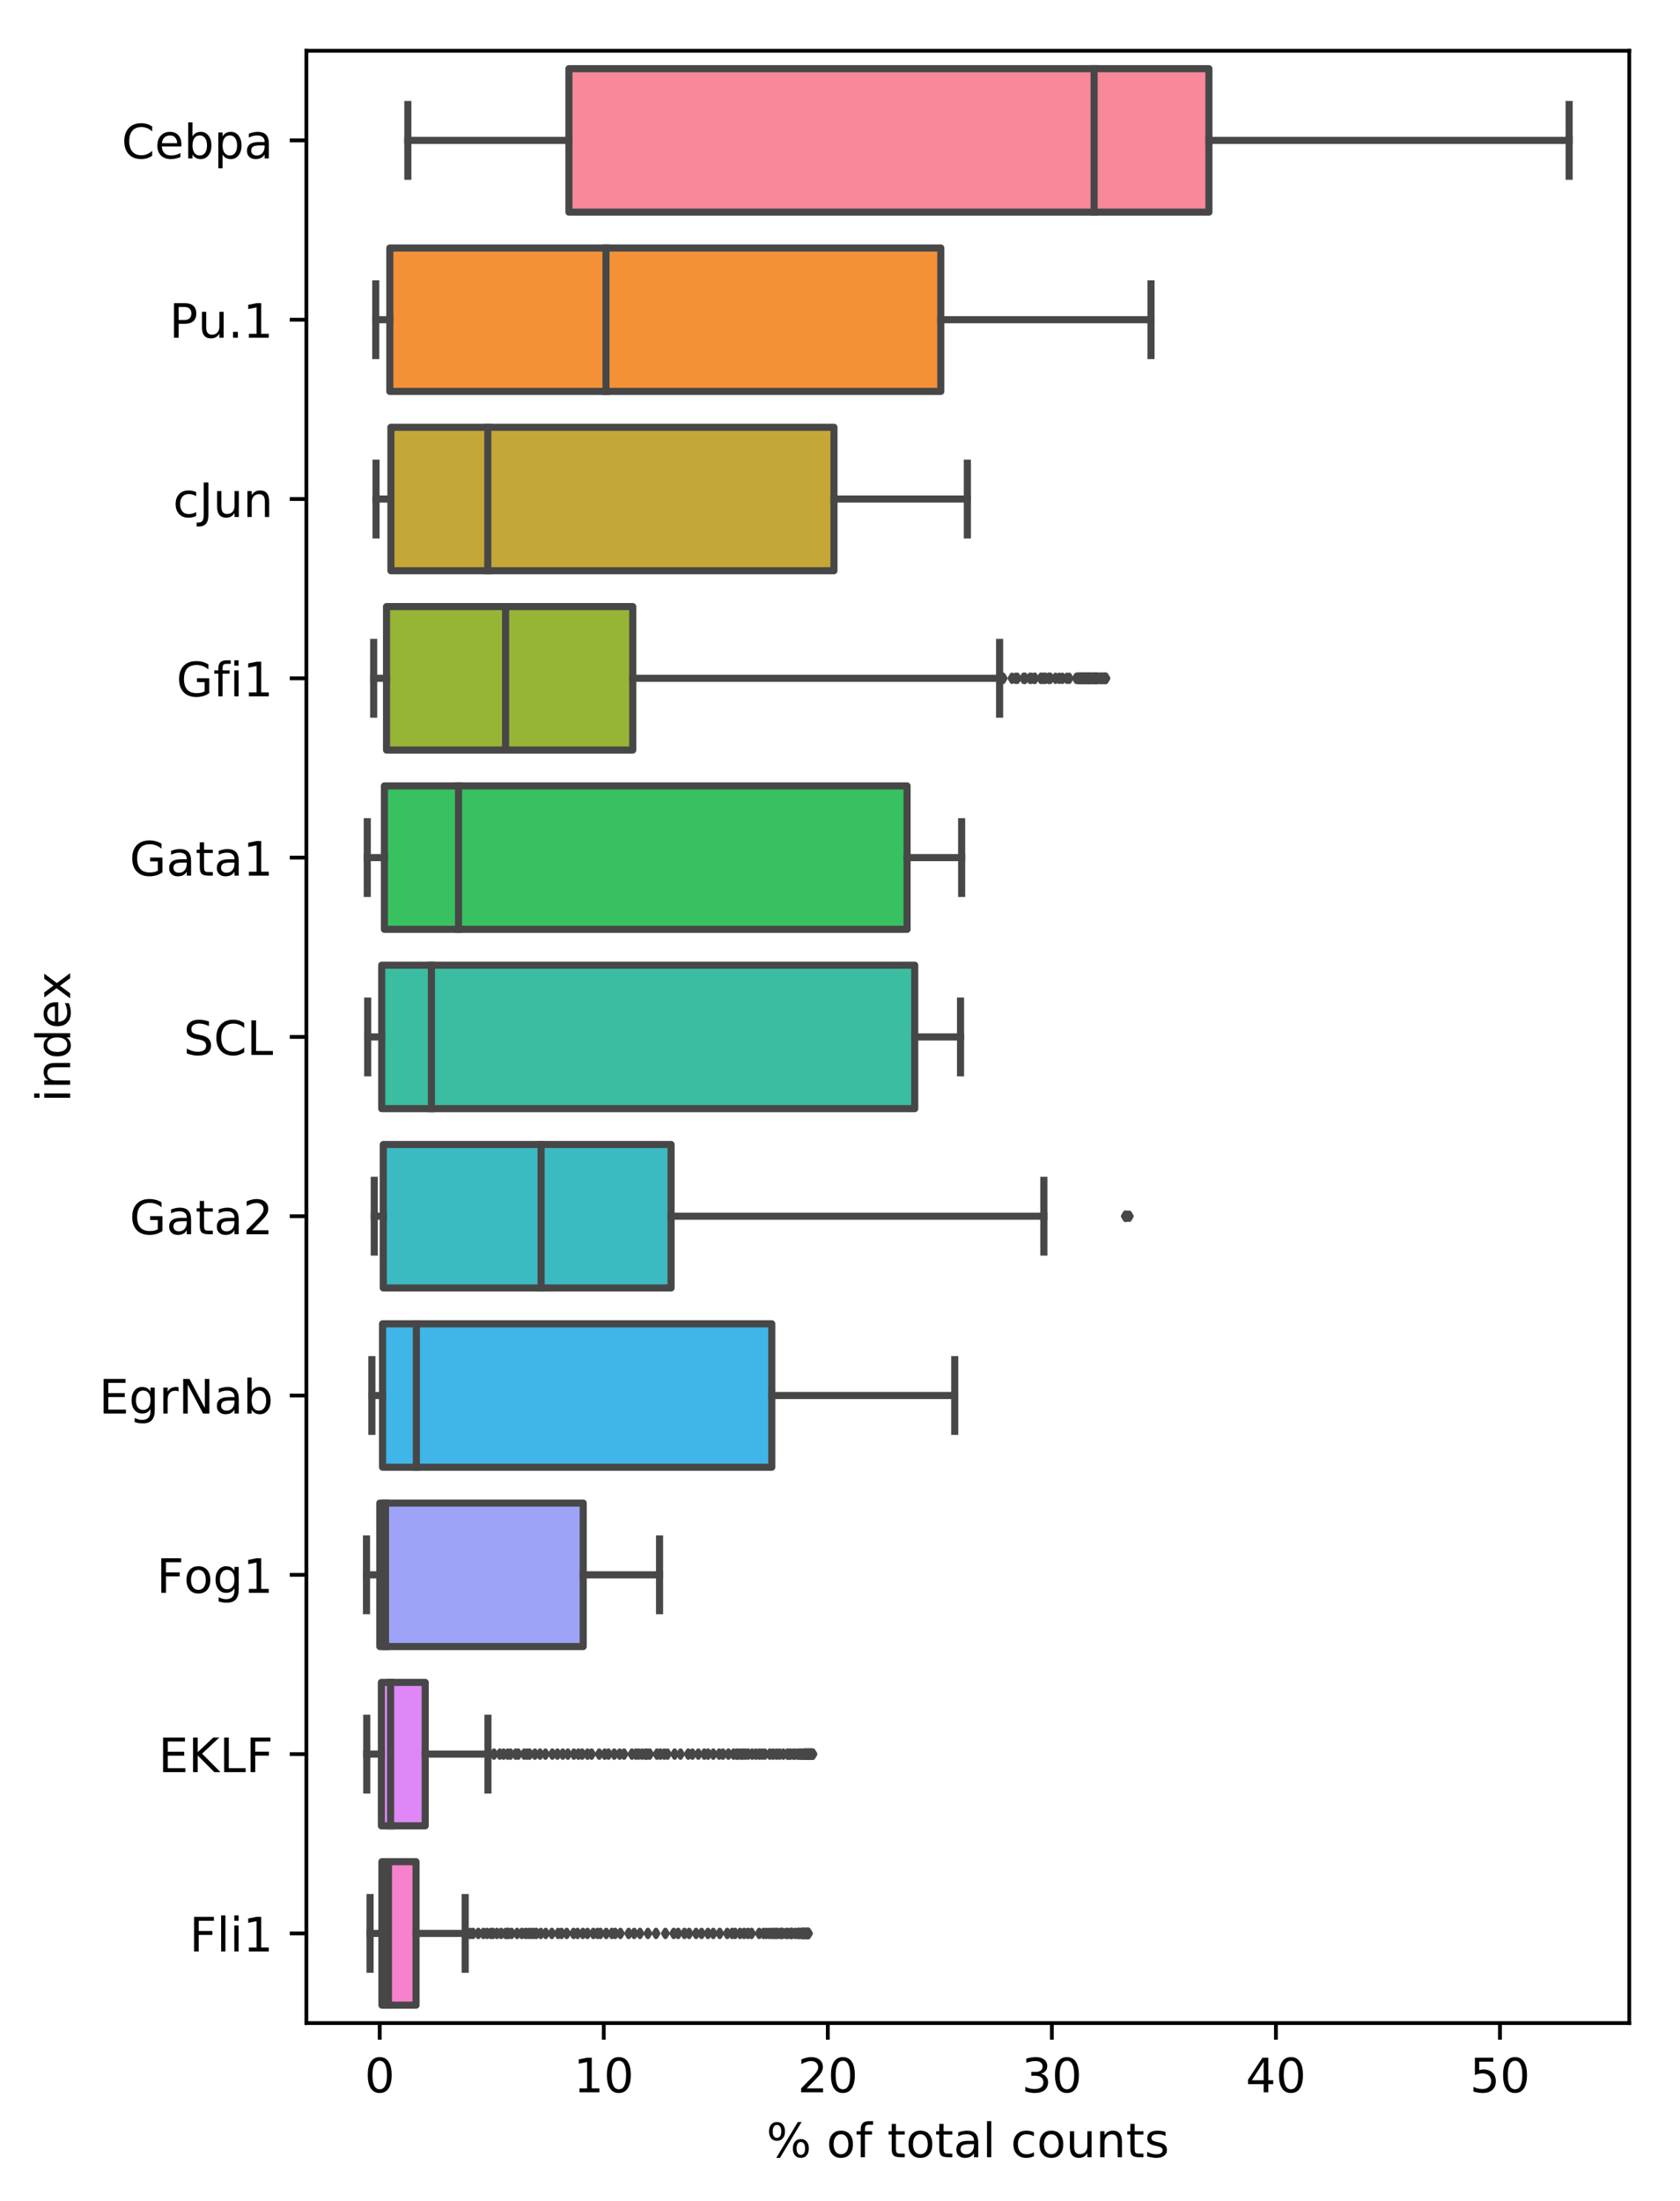 <?xml version="1.0" encoding="utf-8" standalone="no"?>
<!DOCTYPE svg PUBLIC "-//W3C//DTD SVG 1.1//EN"
  "http://www.w3.org/Graphics/SVG/1.1/DTD/svg11.dtd">
<!-- Created with matplotlib (https://matplotlib.org/) -->
<svg height="464.056pt" version="1.1" viewBox="0 0 354.314 464.056" width="354.314pt" xmlns="http://www.w3.org/2000/svg" xmlns:xlink="http://www.w3.org/1999/xlink">
 <defs>
  <style type="text/css">
*{stroke-linecap:butt;stroke-linejoin:round;}
  </style>
 </defs>
 <g id="figure_1">
  <g id="patch_1">
   <path d="M 0 464.056 
L 354.314 464.056 
L 354.314 0 
L 0 0 
z
" style="fill:#ffffff;"/>
  </g>
  <g id="axes_1">
   <g id="patch_2">
    <path d="M 64.614 426.5 
L 343.614 426.5 
L 343.614 10.7 
L 64.614 10.7 
z
" style="fill:#ffffff;"/>
   </g>
   <g id="patch_3">
    <path clip-path="url(#pc9bec7fbaa)" d="M 119.984 14.48 
L 119.984 44.72 
L 254.961 44.72 
L 254.961 14.48 
L 119.984 14.48 
z
" style="fill:#f8889a;stroke:#474747;stroke-linejoin:miter;stroke-width:1.5;"/>
   </g>
   <g id="patch_4">
    <path clip-path="url(#pc9bec7fbaa)" d="M 82.216 52.28 
L 82.216 82.52 
L 198.416 82.52 
L 198.416 52.28 
L 82.216 52.28 
z
" style="fill:#f49137;stroke:#474747;stroke-linejoin:miter;stroke-width:1.5;"/>
   </g>
   <g id="patch_5">
    <path clip-path="url(#pc9bec7fbaa)" d="M 82.444 90.08 
L 82.444 120.32 
L 175.886 120.32 
L 175.886 90.08 
L 82.444 90.08 
z
" style="fill:#c4a736;stroke:#474747;stroke-linejoin:miter;stroke-width:1.5;"/>
   </g>
   <g id="patch_6">
    <path clip-path="url(#pc9bec7fbaa)" d="M 81.518 127.88 
L 81.518 158.12 
L 133.446 158.12 
L 133.446 127.88 
L 81.518 127.88 
z
" style="fill:#96b536;stroke:#474747;stroke-linejoin:miter;stroke-width:1.5;"/>
   </g>
   <g id="patch_7">
    <path clip-path="url(#pc9bec7fbaa)" d="M 81.07 165.68 
L 81.07 195.92 
L 191.303 195.92 
L 191.303 165.68 
L 81.07 165.68 
z
" style="fill:#37c160;stroke:#474747;stroke-linejoin:miter;stroke-width:1.5;"/>
   </g>
   <g id="patch_8">
    <path clip-path="url(#pc9bec7fbaa)" d="M 80.503 203.48 
L 80.503 233.72 
L 192.916 233.72 
L 192.916 203.48 
L 80.503 203.48 
z
" style="fill:#3abda1;stroke:#474747;stroke-linejoin:miter;stroke-width:1.5;"/>
   </g>
   <g id="patch_9">
    <path clip-path="url(#pc9bec7fbaa)" d="M 80.837 241.28 
L 80.837 271.52 
L 141.53 271.52 
L 141.53 241.28 
L 80.837 241.28 
z
" style="fill:#3cbac1;stroke:#474747;stroke-linejoin:miter;stroke-width:1.5;"/>
   </g>
   <g id="patch_10">
    <path clip-path="url(#pc9bec7fbaa)" d="M 80.681 279.08 
L 80.681 309.32 
L 162.767 309.32 
L 162.767 279.08 
L 80.681 279.08 
z
" style="fill:#3fb5e8;stroke:#474747;stroke-linejoin:miter;stroke-width:1.5;"/>
   </g>
   <g id="patch_11">
    <path clip-path="url(#pc9bec7fbaa)" d="M 80.105 316.88 
L 80.105 347.12 
L 123.001 347.12 
L 123.001 316.88 
L 80.105 316.88 
z
" style="fill:#9ea2f6;stroke:#474747;stroke-linejoin:miter;stroke-width:1.5;"/>
   </g>
   <g id="patch_12">
    <path clip-path="url(#pc9bec7fbaa)" d="M 80.435 354.68 
L 80.435 384.92 
L 89.676 384.92 
L 89.676 354.68 
L 80.435 354.68 
z
" style="fill:#df87f6;stroke:#474747;stroke-linejoin:miter;stroke-width:1.5;"/>
   </g>
   <g id="patch_13">
    <path clip-path="url(#pc9bec7fbaa)" d="M 80.548 392.48 
L 80.548 422.72 
L 87.742 422.72 
L 87.742 392.48 
L 80.548 392.48 
z
" style="fill:#f781cd;stroke:#474747;stroke-linejoin:miter;stroke-width:1.5;"/>
   </g>
   <g id="matplotlib.axis_1">
    <g id="xtick_1">
     <g id="line2d_1">
      <defs>
       <path d="M 0 0 
L 0 3.5 
" id="m03befc8761" style="stroke:#000000;stroke-width:0.8;"/>
      </defs>
      <g>
       <use style="stroke:#000000;stroke-width:0.8;" x="80.081" xlink:href="#m03befc8761" y="426.5"/>
      </g>
     </g>
     <g id="text_1">
      <!-- 0 -->
      <defs>
       <path d="M 31.781 66.406 
Q 24.172 66.406 20.328 58.906 
Q 16.5 51.422 16.5 36.375 
Q 16.5 21.391 20.328 13.891 
Q 24.172 6.391 31.781 6.391 
Q 39.453 6.391 43.281 13.891 
Q 47.125 21.391 47.125 36.375 
Q 47.125 51.422 43.281 58.906 
Q 39.453 66.406 31.781 66.406 
z
M 31.781 74.219 
Q 44.047 74.219 50.516 64.516 
Q 56.984 54.828 56.984 36.375 
Q 56.984 17.969 50.516 8.266 
Q 44.047 -1.422 31.781 -1.422 
Q 19.531 -1.422 13.062 8.266 
Q 6.594 17.969 6.594 36.375 
Q 6.594 54.828 13.062 64.516 
Q 19.531 74.219 31.781 74.219 
z
" id="DejaVuSans-48"/>
      </defs>
      <g transform="translate(76.9 441.098)scale(0.1 -0.1)">
       <use xlink:href="#DejaVuSans-48"/>
      </g>
     </g>
    </g>
    <g id="xtick_2">
     <g id="line2d_2">
      <g>
       <use style="stroke:#000000;stroke-width:0.8;" x="127.333" xlink:href="#m03befc8761" y="426.5"/>
      </g>
     </g>
     <g id="text_2">
      <!-- 10 -->
      <defs>
       <path d="M 12.406 8.297 
L 28.516 8.297 
L 28.516 63.922 
L 10.984 60.406 
L 10.984 69.391 
L 28.422 72.906 
L 38.281 72.906 
L 38.281 8.297 
L 54.391 8.297 
L 54.391 0 
L 12.406 0 
z
" id="DejaVuSans-49"/>
      </defs>
      <g transform="translate(120.971 441.098)scale(0.1 -0.1)">
       <use xlink:href="#DejaVuSans-49"/>
       <use x="63.623" xlink:href="#DejaVuSans-48"/>
      </g>
     </g>
    </g>
    <g id="xtick_3">
     <g id="line2d_3">
      <g>
       <use style="stroke:#000000;stroke-width:0.8;" x="174.586" xlink:href="#m03befc8761" y="426.5"/>
      </g>
     </g>
     <g id="text_3">
      <!-- 20 -->
      <defs>
       <path d="M 19.188 8.297 
L 53.609 8.297 
L 53.609 0 
L 7.328 0 
L 7.328 8.297 
Q 12.938 14.109 22.625 23.891 
Q 32.328 33.688 34.812 36.531 
Q 39.547 41.844 41.422 45.531 
Q 43.312 49.219 43.312 52.781 
Q 43.312 58.594 39.234 62.25 
Q 35.156 65.922 28.609 65.922 
Q 23.969 65.922 18.812 64.312 
Q 13.672 62.703 7.812 59.422 
L 7.812 69.391 
Q 13.766 71.781 18.938 73 
Q 24.125 74.219 28.422 74.219 
Q 39.75 74.219 46.484 68.547 
Q 53.219 62.891 53.219 53.422 
Q 53.219 48.922 51.531 44.891 
Q 49.859 40.875 45.406 35.406 
Q 44.188 33.984 37.641 27.219 
Q 31.109 20.453 19.188 8.297 
z
" id="DejaVuSans-50"/>
      </defs>
      <g transform="translate(168.224 441.098)scale(0.1 -0.1)">
       <use xlink:href="#DejaVuSans-50"/>
       <use x="63.623" xlink:href="#DejaVuSans-48"/>
      </g>
     </g>
    </g>
    <g id="xtick_4">
     <g id="line2d_4">
      <g>
       <use style="stroke:#000000;stroke-width:0.8;" x="221.839" xlink:href="#m03befc8761" y="426.5"/>
      </g>
     </g>
     <g id="text_4">
      <!-- 30 -->
      <defs>
       <path d="M 40.578 39.312 
Q 47.656 37.797 51.625 33 
Q 55.609 28.219 55.609 21.188 
Q 55.609 10.406 48.188 4.484 
Q 40.766 -1.422 27.094 -1.422 
Q 22.516 -1.422 17.656 -0.516 
Q 12.797 0.391 7.625 2.203 
L 7.625 11.719 
Q 11.719 9.328 16.594 8.109 
Q 21.484 6.891 26.812 6.891 
Q 36.078 6.891 40.938 10.547 
Q 45.797 14.203 45.797 21.188 
Q 45.797 27.641 41.281 31.266 
Q 36.766 34.906 28.719 34.906 
L 20.219 34.906 
L 20.219 43.016 
L 29.109 43.016 
Q 36.375 43.016 40.234 45.922 
Q 44.094 48.828 44.094 54.297 
Q 44.094 59.906 40.109 62.906 
Q 36.141 65.922 28.719 65.922 
Q 24.656 65.922 20.016 65.031 
Q 15.375 64.156 9.812 62.312 
L 9.812 71.094 
Q 15.438 72.656 20.344 73.438 
Q 25.25 74.219 29.594 74.219 
Q 40.828 74.219 47.359 69.109 
Q 53.906 64.016 53.906 55.328 
Q 53.906 49.266 50.438 45.094 
Q 46.969 40.922 40.578 39.312 
z
" id="DejaVuSans-51"/>
      </defs>
      <g transform="translate(215.476 441.098)scale(0.1 -0.1)">
       <use xlink:href="#DejaVuSans-51"/>
       <use x="63.623" xlink:href="#DejaVuSans-48"/>
      </g>
     </g>
    </g>
    <g id="xtick_5">
     <g id="line2d_5">
      <g>
       <use style="stroke:#000000;stroke-width:0.8;" x="269.091" xlink:href="#m03befc8761" y="426.5"/>
      </g>
     </g>
     <g id="text_5">
      <!-- 40 -->
      <defs>
       <path d="M 37.797 64.312 
L 12.891 25.391 
L 37.797 25.391 
z
M 35.203 72.906 
L 47.609 72.906 
L 47.609 25.391 
L 58.016 25.391 
L 58.016 17.188 
L 47.609 17.188 
L 47.609 0 
L 37.797 0 
L 37.797 17.188 
L 4.891 17.188 
L 4.891 26.703 
z
" id="DejaVuSans-52"/>
      </defs>
      <g transform="translate(262.729 441.098)scale(0.1 -0.1)">
       <use xlink:href="#DejaVuSans-52"/>
       <use x="63.623" xlink:href="#DejaVuSans-48"/>
      </g>
     </g>
    </g>
    <g id="xtick_6">
     <g id="line2d_6">
      <g>
       <use style="stroke:#000000;stroke-width:0.8;" x="316.344" xlink:href="#m03befc8761" y="426.5"/>
      </g>
     </g>
     <g id="text_6">
      <!-- 50 -->
      <defs>
       <path d="M 10.797 72.906 
L 49.516 72.906 
L 49.516 64.594 
L 19.828 64.594 
L 19.828 46.734 
Q 21.969 47.469 24.109 47.828 
Q 26.266 48.188 28.422 48.188 
Q 40.625 48.188 47.75 41.5 
Q 54.891 34.812 54.891 23.391 
Q 54.891 11.625 47.562 5.094 
Q 40.234 -1.422 26.906 -1.422 
Q 22.312 -1.422 17.547 -0.641 
Q 12.797 0.141 7.719 1.703 
L 7.719 11.625 
Q 12.109 9.234 16.797 8.062 
Q 21.484 6.891 26.703 6.891 
Q 35.156 6.891 40.078 11.328 
Q 45.016 15.766 45.016 23.391 
Q 45.016 31 40.078 35.438 
Q 35.156 39.891 26.703 39.891 
Q 22.75 39.891 18.812 39.016 
Q 14.891 38.141 10.797 36.281 
z
" id="DejaVuSans-53"/>
      </defs>
      <g transform="translate(309.981 441.098)scale(0.1 -0.1)">
       <use xlink:href="#DejaVuSans-53"/>
       <use x="63.623" xlink:href="#DejaVuSans-48"/>
      </g>
     </g>
    </g>
    <g id="text_7">
     <!-- % of total counts -->
     <defs>
      <path d="M 72.703 32.078 
Q 68.453 32.078 66.031 28.469 
Q 63.625 24.859 63.625 18.406 
Q 63.625 12.062 66.031 8.422 
Q 68.453 4.781 72.703 4.781 
Q 76.859 4.781 79.266 8.422 
Q 81.688 12.062 81.688 18.406 
Q 81.688 24.812 79.266 28.438 
Q 76.859 32.078 72.703 32.078 
z
M 72.703 38.281 
Q 80.422 38.281 84.953 32.906 
Q 89.5 27.547 89.5 18.406 
Q 89.5 9.281 84.938 3.922 
Q 80.375 -1.422 72.703 -1.422 
Q 64.891 -1.422 60.344 3.922 
Q 55.812 9.281 55.812 18.406 
Q 55.812 27.594 60.375 32.938 
Q 64.938 38.281 72.703 38.281 
z
M 22.312 68.016 
Q 18.109 68.016 15.688 64.375 
Q 13.281 60.75 13.281 54.391 
Q 13.281 47.953 15.672 44.328 
Q 18.062 40.719 22.312 40.719 
Q 26.562 40.719 28.969 44.328 
Q 31.391 47.953 31.391 54.391 
Q 31.391 60.688 28.953 64.344 
Q 26.516 68.016 22.312 68.016 
z
M 66.406 74.219 
L 74.219 74.219 
L 28.609 -1.422 
L 20.797 -1.422 
z
M 22.312 74.219 
Q 30.031 74.219 34.609 68.875 
Q 39.203 63.531 39.203 54.391 
Q 39.203 45.172 34.641 39.844 
Q 30.078 34.516 22.312 34.516 
Q 14.547 34.516 10.031 39.859 
Q 5.516 45.219 5.516 54.391 
Q 5.516 63.484 10.047 68.844 
Q 14.594 74.219 22.312 74.219 
z
" id="DejaVuSans-37"/>
      <path id="DejaVuSans-32"/>
      <path d="M 30.609 48.391 
Q 23.391 48.391 19.188 42.75 
Q 14.984 37.109 14.984 27.297 
Q 14.984 17.484 19.156 11.844 
Q 23.344 6.203 30.609 6.203 
Q 37.797 6.203 41.984 11.859 
Q 46.188 17.531 46.188 27.297 
Q 46.188 37.016 41.984 42.703 
Q 37.797 48.391 30.609 48.391 
z
M 30.609 56 
Q 42.328 56 49.016 48.375 
Q 55.719 40.766 55.719 27.297 
Q 55.719 13.875 49.016 6.219 
Q 42.328 -1.422 30.609 -1.422 
Q 18.844 -1.422 12.172 6.219 
Q 5.516 13.875 5.516 27.297 
Q 5.516 40.766 12.172 48.375 
Q 18.844 56 30.609 56 
z
" id="DejaVuSans-111"/>
      <path d="M 37.109 75.984 
L 37.109 68.5 
L 28.516 68.5 
Q 23.688 68.5 21.797 66.547 
Q 19.922 64.594 19.922 59.516 
L 19.922 54.688 
L 34.719 54.688 
L 34.719 47.703 
L 19.922 47.703 
L 19.922 0 
L 10.891 0 
L 10.891 47.703 
L 2.297 47.703 
L 2.297 54.688 
L 10.891 54.688 
L 10.891 58.5 
Q 10.891 67.625 15.141 71.797 
Q 19.391 75.984 28.609 75.984 
z
" id="DejaVuSans-102"/>
      <path d="M 18.312 70.219 
L 18.312 54.688 
L 36.812 54.688 
L 36.812 47.703 
L 18.312 47.703 
L 18.312 18.016 
Q 18.312 11.328 20.141 9.422 
Q 21.969 7.516 27.594 7.516 
L 36.812 7.516 
L 36.812 0 
L 27.594 0 
Q 17.188 0 13.234 3.875 
Q 9.281 7.766 9.281 18.016 
L 9.281 47.703 
L 2.688 47.703 
L 2.688 54.688 
L 9.281 54.688 
L 9.281 70.219 
z
" id="DejaVuSans-116"/>
      <path d="M 34.281 27.484 
Q 23.391 27.484 19.188 25 
Q 14.984 22.516 14.984 16.5 
Q 14.984 11.719 18.141 8.906 
Q 21.297 6.109 26.703 6.109 
Q 34.188 6.109 38.703 11.406 
Q 43.219 16.703 43.219 25.484 
L 43.219 27.484 
z
M 52.203 31.203 
L 52.203 0 
L 43.219 0 
L 43.219 8.297 
Q 40.141 3.328 35.547 0.953 
Q 30.953 -1.422 24.312 -1.422 
Q 15.922 -1.422 10.953 3.297 
Q 6 8.016 6 15.922 
Q 6 25.141 12.172 29.828 
Q 18.359 34.516 30.609 34.516 
L 43.219 34.516 
L 43.219 35.406 
Q 43.219 41.609 39.141 45 
Q 35.062 48.391 27.688 48.391 
Q 23 48.391 18.547 47.266 
Q 14.109 46.141 10.016 43.891 
L 10.016 52.203 
Q 14.938 54.109 19.578 55.047 
Q 24.219 56 28.609 56 
Q 40.484 56 46.344 49.844 
Q 52.203 43.703 52.203 31.203 
z
" id="DejaVuSans-97"/>
      <path d="M 9.422 75.984 
L 18.406 75.984 
L 18.406 0 
L 9.422 0 
z
" id="DejaVuSans-108"/>
      <path d="M 48.781 52.594 
L 48.781 44.188 
Q 44.969 46.297 41.141 47.344 
Q 37.312 48.391 33.406 48.391 
Q 24.656 48.391 19.812 42.844 
Q 14.984 37.312 14.984 27.297 
Q 14.984 17.281 19.812 11.734 
Q 24.656 6.203 33.406 6.203 
Q 37.312 6.203 41.141 7.25 
Q 44.969 8.297 48.781 10.406 
L 48.781 2.094 
Q 45.016 0.344 40.984 -0.531 
Q 36.969 -1.422 32.422 -1.422 
Q 20.062 -1.422 12.781 6.344 
Q 5.516 14.109 5.516 27.297 
Q 5.516 40.672 12.859 48.328 
Q 20.219 56 33.016 56 
Q 37.156 56 41.109 55.141 
Q 45.062 54.297 48.781 52.594 
z
" id="DejaVuSans-99"/>
      <path d="M 8.5 21.578 
L 8.5 54.688 
L 17.484 54.688 
L 17.484 21.922 
Q 17.484 14.156 20.5 10.266 
Q 23.531 6.391 29.594 6.391 
Q 36.859 6.391 41.078 11.031 
Q 45.312 15.672 45.312 23.688 
L 45.312 54.688 
L 54.297 54.688 
L 54.297 0 
L 45.312 0 
L 45.312 8.406 
Q 42.047 3.422 37.719 1 
Q 33.406 -1.422 27.688 -1.422 
Q 18.266 -1.422 13.375 4.438 
Q 8.5 10.297 8.5 21.578 
z
M 31.109 56 
z
" id="DejaVuSans-117"/>
      <path d="M 54.891 33.016 
L 54.891 0 
L 45.906 0 
L 45.906 32.719 
Q 45.906 40.484 42.875 44.328 
Q 39.844 48.188 33.797 48.188 
Q 26.516 48.188 22.312 43.547 
Q 18.109 38.922 18.109 30.906 
L 18.109 0 
L 9.078 0 
L 9.078 54.688 
L 18.109 54.688 
L 18.109 46.188 
Q 21.344 51.125 25.703 53.562 
Q 30.078 56 35.797 56 
Q 45.219 56 50.047 50.172 
Q 54.891 44.344 54.891 33.016 
z
" id="DejaVuSans-110"/>
      <path d="M 44.281 53.078 
L 44.281 44.578 
Q 40.484 46.531 36.375 47.5 
Q 32.281 48.484 27.875 48.484 
Q 21.188 48.484 17.844 46.438 
Q 14.5 44.391 14.5 40.281 
Q 14.5 37.156 16.891 35.375 
Q 19.281 33.594 26.516 31.984 
L 29.594 31.297 
Q 39.156 29.25 43.188 25.516 
Q 47.219 21.781 47.219 15.094 
Q 47.219 7.469 41.188 3.016 
Q 35.156 -1.422 24.609 -1.422 
Q 20.219 -1.422 15.453 -0.562 
Q 10.688 0.297 5.422 2 
L 5.422 11.281 
Q 10.406 8.688 15.234 7.391 
Q 20.062 6.109 24.812 6.109 
Q 31.156 6.109 34.562 8.281 
Q 37.984 10.453 37.984 14.406 
Q 37.984 18.062 35.516 20.016 
Q 33.062 21.969 24.703 23.781 
L 21.578 24.516 
Q 13.234 26.266 9.516 29.906 
Q 5.812 33.547 5.812 39.891 
Q 5.812 47.609 11.281 51.797 
Q 16.75 56 26.812 56 
Q 31.781 56 36.172 55.266 
Q 40.578 54.547 44.281 53.078 
z
" id="DejaVuSans-115"/>
     </defs>
     <g transform="translate(161.633 454.777)scale(0.1 -0.1)">
      <use xlink:href="#DejaVuSans-37"/>
      <use x="95.02" xlink:href="#DejaVuSans-32"/>
      <use x="126.807" xlink:href="#DejaVuSans-111"/>
      <use x="187.988" xlink:href="#DejaVuSans-102"/>
      <use x="223.193" xlink:href="#DejaVuSans-32"/>
      <use x="254.98" xlink:href="#DejaVuSans-116"/>
      <use x="294.189" xlink:href="#DejaVuSans-111"/>
      <use x="355.371" xlink:href="#DejaVuSans-116"/>
      <use x="394.58" xlink:href="#DejaVuSans-97"/>
      <use x="455.859" xlink:href="#DejaVuSans-108"/>
      <use x="483.643" xlink:href="#DejaVuSans-32"/>
      <use x="515.43" xlink:href="#DejaVuSans-99"/>
      <use x="570.41" xlink:href="#DejaVuSans-111"/>
      <use x="631.592" xlink:href="#DejaVuSans-117"/>
      <use x="694.971" xlink:href="#DejaVuSans-110"/>
      <use x="758.35" xlink:href="#DejaVuSans-116"/>
      <use x="797.559" xlink:href="#DejaVuSans-115"/>
     </g>
    </g>
   </g>
   <g id="matplotlib.axis_2">
    <g id="ytick_1">
     <g id="line2d_7">
      <defs>
       <path d="M 0 0 
L -3.5 0 
" id="m046f042887" style="stroke:#000000;stroke-width:0.8;"/>
      </defs>
      <g>
       <use style="stroke:#000000;stroke-width:0.8;" x="64.614" xlink:href="#m046f042887" y="29.6"/>
      </g>
     </g>
     <g id="text_8">
      <!-- Cebpa -->
      <defs>
       <path d="M 64.406 67.281 
L 64.406 56.891 
Q 59.422 61.531 53.781 63.812 
Q 48.141 66.109 41.797 66.109 
Q 29.297 66.109 22.656 58.469 
Q 16.016 50.828 16.016 36.375 
Q 16.016 21.969 22.656 14.328 
Q 29.297 6.688 41.797 6.688 
Q 48.141 6.688 53.781 8.984 
Q 59.422 11.281 64.406 15.922 
L 64.406 5.609 
Q 59.234 2.094 53.438 0.328 
Q 47.656 -1.422 41.219 -1.422 
Q 24.656 -1.422 15.125 8.703 
Q 5.609 18.844 5.609 36.375 
Q 5.609 53.953 15.125 64.078 
Q 24.656 74.219 41.219 74.219 
Q 47.75 74.219 53.531 72.484 
Q 59.328 70.75 64.406 67.281 
z
" id="DejaVuSans-67"/>
       <path d="M 56.203 29.594 
L 56.203 25.203 
L 14.891 25.203 
Q 15.484 15.922 20.484 11.062 
Q 25.484 6.203 34.422 6.203 
Q 39.594 6.203 44.453 7.469 
Q 49.312 8.734 54.109 11.281 
L 54.109 2.781 
Q 49.266 0.734 44.188 -0.344 
Q 39.109 -1.422 33.891 -1.422 
Q 20.797 -1.422 13.156 6.188 
Q 5.516 13.812 5.516 26.812 
Q 5.516 40.234 12.766 48.109 
Q 20.016 56 32.328 56 
Q 43.359 56 49.781 48.891 
Q 56.203 41.797 56.203 29.594 
z
M 47.219 32.234 
Q 47.125 39.594 43.094 43.984 
Q 39.062 48.391 32.422 48.391 
Q 24.906 48.391 20.391 44.141 
Q 15.875 39.891 15.188 32.172 
z
" id="DejaVuSans-101"/>
       <path d="M 48.688 27.297 
Q 48.688 37.203 44.609 42.844 
Q 40.531 48.484 33.406 48.484 
Q 26.266 48.484 22.188 42.844 
Q 18.109 37.203 18.109 27.297 
Q 18.109 17.391 22.188 11.75 
Q 26.266 6.109 33.406 6.109 
Q 40.531 6.109 44.609 11.75 
Q 48.688 17.391 48.688 27.297 
z
M 18.109 46.391 
Q 20.953 51.266 25.266 53.625 
Q 29.594 56 35.594 56 
Q 45.562 56 51.781 48.094 
Q 58.016 40.188 58.016 27.297 
Q 58.016 14.406 51.781 6.484 
Q 45.562 -1.422 35.594 -1.422 
Q 29.594 -1.422 25.266 0.953 
Q 20.953 3.328 18.109 8.203 
L 18.109 0 
L 9.078 0 
L 9.078 75.984 
L 18.109 75.984 
z
" id="DejaVuSans-98"/>
       <path d="M 18.109 8.203 
L 18.109 -20.797 
L 9.078 -20.797 
L 9.078 54.688 
L 18.109 54.688 
L 18.109 46.391 
Q 20.953 51.266 25.266 53.625 
Q 29.594 56 35.594 56 
Q 45.562 56 51.781 48.094 
Q 58.016 40.188 58.016 27.297 
Q 58.016 14.406 51.781 6.484 
Q 45.562 -1.422 35.594 -1.422 
Q 29.594 -1.422 25.266 0.953 
Q 20.953 3.328 18.109 8.203 
z
M 48.688 27.297 
Q 48.688 37.203 44.609 42.844 
Q 40.531 48.484 33.406 48.484 
Q 26.266 48.484 22.188 42.844 
Q 18.109 37.203 18.109 27.297 
Q 18.109 17.391 22.188 11.75 
Q 26.266 6.109 33.406 6.109 
Q 40.531 6.109 44.609 11.75 
Q 48.688 17.391 48.688 27.297 
z
" id="DejaVuSans-112"/>
      </defs>
      <g transform="translate(25.653 33.399)scale(0.1 -0.1)">
       <use xlink:href="#DejaVuSans-67"/>
       <use x="69.824" xlink:href="#DejaVuSans-101"/>
       <use x="131.348" xlink:href="#DejaVuSans-98"/>
       <use x="194.824" xlink:href="#DejaVuSans-112"/>
       <use x="258.301" xlink:href="#DejaVuSans-97"/>
      </g>
     </g>
    </g>
    <g id="ytick_2">
     <g id="line2d_8">
      <g>
       <use style="stroke:#000000;stroke-width:0.8;" x="64.614" xlink:href="#m046f042887" y="67.4"/>
      </g>
     </g>
     <g id="text_9">
      <!-- Pu.1 -->
      <defs>
       <path d="M 19.672 64.797 
L 19.672 37.406 
L 32.078 37.406 
Q 38.969 37.406 42.719 40.969 
Q 46.484 44.531 46.484 51.125 
Q 46.484 57.672 42.719 61.234 
Q 38.969 64.797 32.078 64.797 
z
M 9.812 72.906 
L 32.078 72.906 
Q 44.344 72.906 50.609 67.359 
Q 56.891 61.812 56.891 51.125 
Q 56.891 40.328 50.609 34.812 
Q 44.344 29.297 32.078 29.297 
L 19.672 29.297 
L 19.672 0 
L 9.812 0 
z
" id="DejaVuSans-80"/>
       <path d="M 10.688 12.406 
L 21 12.406 
L 21 0 
L 10.688 0 
z
" id="DejaVuSans-46"/>
      </defs>
      <g transform="translate(35.708 71.199)scale(0.1 -0.1)">
       <use xlink:href="#DejaVuSans-80"/>
       <use x="60.287" xlink:href="#DejaVuSans-117"/>
       <use x="123.666" xlink:href="#DejaVuSans-46"/>
       <use x="155.453" xlink:href="#DejaVuSans-49"/>
      </g>
     </g>
    </g>
    <g id="ytick_3">
     <g id="line2d_9">
      <g>
       <use style="stroke:#000000;stroke-width:0.8;" x="64.614" xlink:href="#m046f042887" y="105.2"/>
      </g>
     </g>
     <g id="text_10">
      <!-- cJun -->
      <defs>
       <path d="M 9.812 72.906 
L 19.672 72.906 
L 19.672 5.078 
Q 19.672 -8.109 14.672 -14.062 
Q 9.672 -20.016 -1.422 -20.016 
L -5.172 -20.016 
L -5.172 -11.719 
L -2.094 -11.719 
Q 4.438 -11.719 7.125 -8.047 
Q 9.812 -4.391 9.812 5.078 
z
" id="DejaVuSans-74"/>
      </defs>
      <g transform="translate(36.491 108.999)scale(0.1 -0.1)">
       <use xlink:href="#DejaVuSans-99"/>
       <use x="54.98" xlink:href="#DejaVuSans-74"/>
       <use x="84.473" xlink:href="#DejaVuSans-117"/>
       <use x="147.852" xlink:href="#DejaVuSans-110"/>
      </g>
     </g>
    </g>
    <g id="ytick_4">
     <g id="line2d_10">
      <g>
       <use style="stroke:#000000;stroke-width:0.8;" x="64.614" xlink:href="#m046f042887" y="143"/>
      </g>
     </g>
     <g id="text_11">
      <!-- Gfi1 -->
      <defs>
       <path d="M 59.516 10.406 
L 59.516 29.984 
L 43.406 29.984 
L 43.406 38.094 
L 69.281 38.094 
L 69.281 6.781 
Q 63.578 2.734 56.688 0.656 
Q 49.812 -1.422 42 -1.422 
Q 24.906 -1.422 15.25 8.562 
Q 5.609 18.562 5.609 36.375 
Q 5.609 54.25 15.25 64.234 
Q 24.906 74.219 42 74.219 
Q 49.125 74.219 55.547 72.453 
Q 61.969 70.703 67.391 67.281 
L 67.391 56.781 
Q 61.922 61.422 55.766 63.766 
Q 49.609 66.109 42.828 66.109 
Q 29.438 66.109 22.719 58.641 
Q 16.016 51.172 16.016 36.375 
Q 16.016 21.625 22.719 14.156 
Q 29.438 6.688 42.828 6.688 
Q 48.047 6.688 52.141 7.594 
Q 56.25 8.5 59.516 10.406 
z
" id="DejaVuSans-71"/>
       <path d="M 9.422 54.688 
L 18.406 54.688 
L 18.406 0 
L 9.422 0 
z
M 9.422 75.984 
L 18.406 75.984 
L 18.406 64.594 
L 9.422 64.594 
z
" id="DejaVuSans-105"/>
      </defs>
      <g transform="translate(37.205 146.799)scale(0.1 -0.1)">
       <use xlink:href="#DejaVuSans-71"/>
       <use x="77.49" xlink:href="#DejaVuSans-102"/>
       <use x="112.695" xlink:href="#DejaVuSans-105"/>
       <use x="140.479" xlink:href="#DejaVuSans-49"/>
      </g>
     </g>
    </g>
    <g id="ytick_5">
     <g id="line2d_11">
      <g>
       <use style="stroke:#000000;stroke-width:0.8;" x="64.614" xlink:href="#m046f042887" y="180.8"/>
      </g>
     </g>
     <g id="text_12">
      <!-- Gata1 -->
      <g transform="translate(27.327 184.599)scale(0.1 -0.1)">
       <use xlink:href="#DejaVuSans-71"/>
       <use x="77.49" xlink:href="#DejaVuSans-97"/>
       <use x="138.77" xlink:href="#DejaVuSans-116"/>
       <use x="177.979" xlink:href="#DejaVuSans-97"/>
       <use x="239.258" xlink:href="#DejaVuSans-49"/>
      </g>
     </g>
    </g>
    <g id="ytick_6">
     <g id="line2d_12">
      <g>
       <use style="stroke:#000000;stroke-width:0.8;" x="64.614" xlink:href="#m046f042887" y="218.6"/>
      </g>
     </g>
     <g id="text_13">
      <!-- SCL -->
      <defs>
       <path d="M 53.516 70.516 
L 53.516 60.891 
Q 47.906 63.578 42.922 64.891 
Q 37.938 66.219 33.297 66.219 
Q 25.25 66.219 20.875 63.094 
Q 16.5 59.969 16.5 54.203 
Q 16.5 49.359 19.406 46.891 
Q 22.312 44.438 30.422 42.922 
L 36.375 41.703 
Q 47.406 39.594 52.656 34.297 
Q 57.906 29 57.906 20.125 
Q 57.906 9.516 50.797 4.047 
Q 43.703 -1.422 29.984 -1.422 
Q 24.812 -1.422 18.969 -0.25 
Q 13.141 0.922 6.891 3.219 
L 6.891 13.375 
Q 12.891 10.016 18.656 8.297 
Q 24.422 6.594 29.984 6.594 
Q 38.422 6.594 43.016 9.906 
Q 47.609 13.234 47.609 19.391 
Q 47.609 24.75 44.312 27.781 
Q 41.016 30.812 33.5 32.328 
L 27.484 33.5 
Q 16.453 35.688 11.516 40.375 
Q 6.594 45.062 6.594 53.422 
Q 6.594 63.094 13.406 68.656 
Q 20.219 74.219 32.172 74.219 
Q 37.312 74.219 42.625 73.281 
Q 47.953 72.359 53.516 70.516 
z
" id="DejaVuSans-83"/>
       <path d="M 9.812 72.906 
L 19.672 72.906 
L 19.672 8.297 
L 55.172 8.297 
L 55.172 0 
L 9.812 0 
z
" id="DejaVuSans-76"/>
      </defs>
      <g transform="translate(38.711 222.399)scale(0.1 -0.1)">
       <use xlink:href="#DejaVuSans-83"/>
       <use x="63.477" xlink:href="#DejaVuSans-67"/>
       <use x="133.301" xlink:href="#DejaVuSans-76"/>
      </g>
     </g>
    </g>
    <g id="ytick_7">
     <g id="line2d_13">
      <g>
       <use style="stroke:#000000;stroke-width:0.8;" x="64.614" xlink:href="#m046f042887" y="256.4"/>
      </g>
     </g>
     <g id="text_14">
      <!-- Gata2 -->
      <g transform="translate(27.327 260.199)scale(0.1 -0.1)">
       <use xlink:href="#DejaVuSans-71"/>
       <use x="77.49" xlink:href="#DejaVuSans-97"/>
       <use x="138.77" xlink:href="#DejaVuSans-116"/>
       <use x="177.979" xlink:href="#DejaVuSans-97"/>
       <use x="239.258" xlink:href="#DejaVuSans-50"/>
      </g>
     </g>
    </g>
    <g id="ytick_8">
     <g id="line2d_14">
      <g>
       <use style="stroke:#000000;stroke-width:0.8;" x="64.614" xlink:href="#m046f042887" y="294.2"/>
      </g>
     </g>
     <g id="text_15">
      <!-- EgrNab -->
      <defs>
       <path d="M 9.812 72.906 
L 55.906 72.906 
L 55.906 64.594 
L 19.672 64.594 
L 19.672 43.016 
L 54.391 43.016 
L 54.391 34.719 
L 19.672 34.719 
L 19.672 8.297 
L 56.781 8.297 
L 56.781 0 
L 9.812 0 
z
" id="DejaVuSans-69"/>
       <path d="M 45.406 27.984 
Q 45.406 37.75 41.375 43.109 
Q 37.359 48.484 30.078 48.484 
Q 22.859 48.484 18.828 43.109 
Q 14.797 37.75 14.797 27.984 
Q 14.797 18.266 18.828 12.891 
Q 22.859 7.516 30.078 7.516 
Q 37.359 7.516 41.375 12.891 
Q 45.406 18.266 45.406 27.984 
z
M 54.391 6.781 
Q 54.391 -7.172 48.188 -13.984 
Q 42 -20.797 29.203 -20.797 
Q 24.469 -20.797 20.266 -20.094 
Q 16.062 -19.391 12.109 -17.922 
L 12.109 -9.188 
Q 16.062 -11.328 19.922 -12.344 
Q 23.781 -13.375 27.781 -13.375 
Q 36.625 -13.375 41.016 -8.766 
Q 45.406 -4.156 45.406 5.172 
L 45.406 9.625 
Q 42.625 4.781 38.281 2.391 
Q 33.938 0 27.875 0 
Q 17.828 0 11.672 7.656 
Q 5.516 15.328 5.516 27.984 
Q 5.516 40.672 11.672 48.328 
Q 17.828 56 27.875 56 
Q 33.938 56 38.281 53.609 
Q 42.625 51.219 45.406 46.391 
L 45.406 54.688 
L 54.391 54.688 
z
" id="DejaVuSans-103"/>
       <path d="M 41.109 46.297 
Q 39.594 47.172 37.812 47.578 
Q 36.031 48 33.891 48 
Q 26.266 48 22.188 43.047 
Q 18.109 38.094 18.109 28.812 
L 18.109 0 
L 9.078 0 
L 9.078 54.688 
L 18.109 54.688 
L 18.109 46.188 
Q 20.953 51.172 25.484 53.578 
Q 30.031 56 36.531 56 
Q 37.453 56 38.578 55.875 
Q 39.703 55.766 41.062 55.516 
z
" id="DejaVuSans-114"/>
       <path d="M 9.812 72.906 
L 23.094 72.906 
L 55.422 11.922 
L 55.422 72.906 
L 64.984 72.906 
L 64.984 0 
L 51.703 0 
L 19.391 60.984 
L 19.391 0 
L 9.812 0 
z
" id="DejaVuSans-78"/>
      </defs>
      <g transform="translate(20.878 297.999)scale(0.1 -0.1)">
       <use xlink:href="#DejaVuSans-69"/>
       <use x="63.184" xlink:href="#DejaVuSans-103"/>
       <use x="126.66" xlink:href="#DejaVuSans-114"/>
       <use x="167.773" xlink:href="#DejaVuSans-78"/>
       <use x="242.578" xlink:href="#DejaVuSans-97"/>
       <use x="303.857" xlink:href="#DejaVuSans-98"/>
      </g>
     </g>
    </g>
    <g id="ytick_9">
     <g id="line2d_15">
      <g>
       <use style="stroke:#000000;stroke-width:0.8;" x="64.614" xlink:href="#m046f042887" y="332"/>
      </g>
     </g>
     <g id="text_16">
      <!-- Fog1 -->
      <defs>
       <path d="M 9.812 72.906 
L 51.703 72.906 
L 51.703 64.594 
L 19.672 64.594 
L 19.672 43.109 
L 48.578 43.109 
L 48.578 34.812 
L 19.672 34.812 
L 19.672 0 
L 9.812 0 
z
" id="DejaVuSans-70"/>
      </defs>
      <g transform="translate(33.038 335.799)scale(0.1 -0.1)">
       <use xlink:href="#DejaVuSans-70"/>
       <use x="57.473" xlink:href="#DejaVuSans-111"/>
       <use x="118.654" xlink:href="#DejaVuSans-103"/>
       <use x="182.131" xlink:href="#DejaVuSans-49"/>
      </g>
     </g>
    </g>
    <g id="ytick_10">
     <g id="line2d_16">
      <g>
       <use style="stroke:#000000;stroke-width:0.8;" x="64.614" xlink:href="#m046f042887" y="369.8"/>
      </g>
     </g>
     <g id="text_17">
      <!-- EKLF -->
      <defs>
       <path d="M 9.812 72.906 
L 19.672 72.906 
L 19.672 42.094 
L 52.391 72.906 
L 65.094 72.906 
L 28.906 38.922 
L 67.672 0 
L 54.688 0 
L 19.672 35.109 
L 19.672 0 
L 9.812 0 
z
" id="DejaVuSans-75"/>
      </defs>
      <g transform="translate(33.414 373.599)scale(0.1 -0.1)">
       <use xlink:href="#DejaVuSans-69"/>
       <use x="63.184" xlink:href="#DejaVuSans-75"/>
       <use x="128.76" xlink:href="#DejaVuSans-76"/>
       <use x="184.473" xlink:href="#DejaVuSans-70"/>
      </g>
     </g>
    </g>
    <g id="ytick_11">
     <g id="line2d_17">
      <g>
       <use style="stroke:#000000;stroke-width:0.8;" x="64.614" xlink:href="#m046f042887" y="407.6"/>
      </g>
     </g>
     <g id="text_18">
      <!-- Fli1 -->
      <g transform="translate(39.944 411.399)scale(0.1 -0.1)">
       <use xlink:href="#DejaVuSans-70"/>
       <use x="57.52" xlink:href="#DejaVuSans-108"/>
       <use x="85.303" xlink:href="#DejaVuSans-105"/>
       <use x="113.086" xlink:href="#DejaVuSans-49"/>
      </g>
     </g>
    </g>
    <g id="text_19">
     <!-- index -->
     <defs>
      <path d="M 45.406 46.391 
L 45.406 75.984 
L 54.391 75.984 
L 54.391 0 
L 45.406 0 
L 45.406 8.203 
Q 42.578 3.328 38.25 0.953 
Q 33.938 -1.422 27.875 -1.422 
Q 17.969 -1.422 11.734 6.484 
Q 5.516 14.406 5.516 27.297 
Q 5.516 40.188 11.734 48.094 
Q 17.969 56 27.875 56 
Q 33.938 56 38.25 53.625 
Q 42.578 51.266 45.406 46.391 
z
M 14.797 27.297 
Q 14.797 17.391 18.875 11.75 
Q 22.953 6.109 30.078 6.109 
Q 37.203 6.109 41.297 11.75 
Q 45.406 17.391 45.406 27.297 
Q 45.406 37.203 41.297 42.844 
Q 37.203 48.484 30.078 48.484 
Q 22.953 48.484 18.875 42.844 
Q 14.797 37.203 14.797 27.297 
z
" id="DejaVuSans-100"/>
      <path d="M 54.891 54.688 
L 35.109 28.078 
L 55.906 0 
L 45.312 0 
L 29.391 21.484 
L 13.484 0 
L 2.875 0 
L 24.125 28.609 
L 4.688 54.688 
L 15.281 54.688 
L 29.781 35.203 
L 44.281 54.688 
z
" id="DejaVuSans-120"/>
     </defs>
     <g transform="translate(14.798 232.367)rotate(-90)scale(0.1 -0.1)">
      <use xlink:href="#DejaVuSans-105"/>
      <use x="27.783" xlink:href="#DejaVuSans-110"/>
      <use x="91.162" xlink:href="#DejaVuSans-100"/>
      <use x="154.639" xlink:href="#DejaVuSans-101"/>
      <use x="216.146" xlink:href="#DejaVuSans-120"/>
     </g>
    </g>
   </g>
   <g id="line2d_18">
    <path clip-path="url(#pc9bec7fbaa)" d="M 119.984 29.6 
L 86.015 29.6 
" style="fill:none;stroke:#474747;stroke-linecap:square;stroke-width:1.5;"/>
   </g>
   <g id="line2d_19">
    <path clip-path="url(#pc9bec7fbaa)" d="M 254.961 29.6 
L 330.932 29.6 
" style="fill:none;stroke:#474747;stroke-linecap:square;stroke-width:1.5;"/>
   </g>
   <g id="line2d_20">
    <path clip-path="url(#pc9bec7fbaa)" d="M 86.015 22.04 
L 86.015 37.16 
" style="fill:none;stroke:#474747;stroke-linecap:square;stroke-width:1.5;"/>
   </g>
   <g id="line2d_21">
    <path clip-path="url(#pc9bec7fbaa)" d="M 330.932 22.04 
L 330.932 37.16 
" style="fill:none;stroke:#474747;stroke-linecap:square;stroke-width:1.5;"/>
   </g>
   <g id="line2d_22"/>
   <g id="line2d_23">
    <path clip-path="url(#pc9bec7fbaa)" d="M 82.216 67.4 
L 79.248 67.4 
" style="fill:none;stroke:#474747;stroke-linecap:square;stroke-width:1.5;"/>
   </g>
   <g id="line2d_24">
    <path clip-path="url(#pc9bec7fbaa)" d="M 198.416 67.4 
L 242.747 67.4 
" style="fill:none;stroke:#474747;stroke-linecap:square;stroke-width:1.5;"/>
   </g>
   <g id="line2d_25">
    <path clip-path="url(#pc9bec7fbaa)" d="M 79.248 59.84 
L 79.248 74.96 
" style="fill:none;stroke:#474747;stroke-linecap:square;stroke-width:1.5;"/>
   </g>
   <g id="line2d_26">
    <path clip-path="url(#pc9bec7fbaa)" d="M 242.747 59.84 
L 242.747 74.96 
" style="fill:none;stroke:#474747;stroke-linecap:square;stroke-width:1.5;"/>
   </g>
   <g id="line2d_27"/>
   <g id="line2d_28">
    <path clip-path="url(#pc9bec7fbaa)" d="M 82.444 105.2 
L 79.307 105.2 
" style="fill:none;stroke:#474747;stroke-linecap:square;stroke-width:1.5;"/>
   </g>
   <g id="line2d_29">
    <path clip-path="url(#pc9bec7fbaa)" d="M 175.886 105.2 
L 204.017 105.2 
" style="fill:none;stroke:#474747;stroke-linecap:square;stroke-width:1.5;"/>
   </g>
   <g id="line2d_30">
    <path clip-path="url(#pc9bec7fbaa)" d="M 79.307 97.64 
L 79.307 112.76 
" style="fill:none;stroke:#474747;stroke-linecap:square;stroke-width:1.5;"/>
   </g>
   <g id="line2d_31">
    <path clip-path="url(#pc9bec7fbaa)" d="M 204.017 97.64 
L 204.017 112.76 
" style="fill:none;stroke:#474747;stroke-linecap:square;stroke-width:1.5;"/>
   </g>
   <g id="line2d_32"/>
   <g id="line2d_33">
    <path clip-path="url(#pc9bec7fbaa)" d="M 81.518 143 
L 78.808 143 
" style="fill:none;stroke:#474747;stroke-linecap:square;stroke-width:1.5;"/>
   </g>
   <g id="line2d_34">
    <path clip-path="url(#pc9bec7fbaa)" d="M 133.446 143 
L 210.817 143 
" style="fill:none;stroke:#474747;stroke-linecap:square;stroke-width:1.5;"/>
   </g>
   <g id="line2d_35">
    <path clip-path="url(#pc9bec7fbaa)" d="M 78.808 135.44 
L 78.808 150.56 
" style="fill:none;stroke:#474747;stroke-linecap:square;stroke-width:1.5;"/>
   </g>
   <g id="line2d_36">
    <path clip-path="url(#pc9bec7fbaa)" d="M 210.817 135.44 
L 210.817 150.56 
" style="fill:none;stroke:#474747;stroke-linecap:square;stroke-width:1.5;"/>
   </g>
   <g id="line2d_37">
    <defs>
     <path d="M -0 0.707 
L 0.424 0 
L 0 -0.707 
L -0.424 -0 
z
" id="m693e3aaf65" style="stroke:#474747;stroke-linejoin:miter;"/>
    </defs>
    <g clip-path="url(#pc9bec7fbaa)">
     <use style="fill:#474747;stroke:#474747;stroke-linejoin:miter;" x="211.519" xlink:href="#m693e3aaf65" y="143"/>
     <use style="fill:#474747;stroke:#474747;stroke-linejoin:miter;" x="214.549" xlink:href="#m693e3aaf65" y="143"/>
     <use style="fill:#474747;stroke:#474747;stroke-linejoin:miter;" x="216.164" xlink:href="#m693e3aaf65" y="143"/>
     <use style="fill:#474747;stroke:#474747;stroke-linejoin:miter;" x="217.538" xlink:href="#m693e3aaf65" y="143"/>
     <use style="fill:#474747;stroke:#474747;stroke-linejoin:miter;" x="218.175" xlink:href="#m693e3aaf65" y="143"/>
     <use style="fill:#474747;stroke:#474747;stroke-linejoin:miter;" x="219.53" xlink:href="#m693e3aaf65" y="143"/>
     <use style="fill:#474747;stroke:#474747;stroke-linejoin:miter;" x="220.518" xlink:href="#m693e3aaf65" y="143"/>
     <use style="fill:#474747;stroke:#474747;stroke-linejoin:miter;" x="221.237" xlink:href="#m693e3aaf65" y="143"/>
     <use style="fill:#474747;stroke:#474747;stroke-linejoin:miter;" x="221.226" xlink:href="#m693e3aaf65" y="143"/>
     <use style="fill:#474747;stroke:#474747;stroke-linejoin:miter;" x="220.272" xlink:href="#m693e3aaf65" y="143"/>
     <use style="fill:#474747;stroke:#474747;stroke-linejoin:miter;" x="219.556" xlink:href="#m693e3aaf65" y="143"/>
     <use style="fill:#474747;stroke:#474747;stroke-linejoin:miter;" x="217.227" xlink:href="#m693e3aaf65" y="143"/>
     <use style="fill:#474747;stroke:#474747;stroke-linejoin:miter;" x="215.869" xlink:href="#m693e3aaf65" y="143"/>
     <use style="fill:#474747;stroke:#474747;stroke-linejoin:miter;" x="214.201" xlink:href="#m693e3aaf65" y="143"/>
     <use style="fill:#474747;stroke:#474747;stroke-linejoin:miter;" x="211.557" xlink:href="#m693e3aaf65" y="143"/>
     <use style="fill:#474747;stroke:#474747;stroke-linejoin:miter;" x="213.434" xlink:href="#m693e3aaf65" y="143"/>
     <use style="fill:#474747;stroke:#474747;stroke-linejoin:miter;" x="216.056" xlink:href="#m693e3aaf65" y="143"/>
     <use style="fill:#474747;stroke:#474747;stroke-linejoin:miter;" x="218.259" xlink:href="#m693e3aaf65" y="143"/>
     <use style="fill:#474747;stroke:#474747;stroke-linejoin:miter;" x="219.998" xlink:href="#m693e3aaf65" y="143"/>
     <use style="fill:#474747;stroke:#474747;stroke-linejoin:miter;" x="221.509" xlink:href="#m693e3aaf65" y="143"/>
     <use style="fill:#474747;stroke:#474747;stroke-linejoin:miter;" x="222.606" xlink:href="#m693e3aaf65" y="143"/>
     <use style="fill:#474747;stroke:#474747;stroke-linejoin:miter;" x="223.402" xlink:href="#m693e3aaf65" y="143"/>
     <use style="fill:#474747;stroke:#474747;stroke-linejoin:miter;" x="224.048" xlink:href="#m693e3aaf65" y="143"/>
     <use style="fill:#474747;stroke:#474747;stroke-linejoin:miter;" x="225.013" xlink:href="#m693e3aaf65" y="143"/>
     <use style="fill:#474747;stroke:#474747;stroke-linejoin:miter;" x="225.502" xlink:href="#m693e3aaf65" y="143"/>
     <use style="fill:#474747;stroke:#474747;stroke-linejoin:miter;" x="226.998" xlink:href="#m693e3aaf65" y="143"/>
     <use style="fill:#474747;stroke:#474747;stroke-linejoin:miter;" x="227.948" xlink:href="#m693e3aaf65" y="143"/>
     <use style="fill:#474747;stroke:#474747;stroke-linejoin:miter;" x="228.51" xlink:href="#m693e3aaf65" y="143"/>
     <use style="fill:#474747;stroke:#474747;stroke-linejoin:miter;" x="229.103" xlink:href="#m693e3aaf65" y="143"/>
     <use style="fill:#474747;stroke:#474747;stroke-linejoin:miter;" x="229.362" xlink:href="#m693e3aaf65" y="143"/>
     <use style="fill:#474747;stroke:#474747;stroke-linejoin:miter;" x="229.805" xlink:href="#m693e3aaf65" y="143"/>
     <use style="fill:#474747;stroke:#474747;stroke-linejoin:miter;" x="231.056" xlink:href="#m693e3aaf65" y="143"/>
     <use style="fill:#474747;stroke:#474747;stroke-linejoin:miter;" x="231.321" xlink:href="#m693e3aaf65" y="143"/>
     <use style="fill:#474747;stroke:#474747;stroke-linejoin:miter;" x="231.822" xlink:href="#m693e3aaf65" y="143"/>
     <use style="fill:#474747;stroke:#474747;stroke-linejoin:miter;" x="232.55" xlink:href="#m693e3aaf65" y="143"/>
     <use style="fill:#474747;stroke:#474747;stroke-linejoin:miter;" x="232.122" xlink:href="#m693e3aaf65" y="143"/>
     <use style="fill:#474747;stroke:#474747;stroke-linejoin:miter;" x="232.543" xlink:href="#m693e3aaf65" y="143"/>
     <use style="fill:#474747;stroke:#474747;stroke-linejoin:miter;" x="233.254" xlink:href="#m693e3aaf65" y="143"/>
     <use style="fill:#474747;stroke:#474747;stroke-linejoin:miter;" x="233.019" xlink:href="#m693e3aaf65" y="143"/>
     <use style="fill:#474747;stroke:#474747;stroke-linejoin:miter;" x="232.89" xlink:href="#m693e3aaf65" y="143"/>
     <use style="fill:#474747;stroke:#474747;stroke-linejoin:miter;" x="232.341" xlink:href="#m693e3aaf65" y="143"/>
     <use style="fill:#474747;stroke:#474747;stroke-linejoin:miter;" x="231.563" xlink:href="#m693e3aaf65" y="143"/>
     <use style="fill:#474747;stroke:#474747;stroke-linejoin:miter;" x="230.896" xlink:href="#m693e3aaf65" y="143"/>
     <use style="fill:#474747;stroke:#474747;stroke-linejoin:miter;" x="230.635" xlink:href="#m693e3aaf65" y="143"/>
     <use style="fill:#474747;stroke:#474747;stroke-linejoin:miter;" x="230.412" xlink:href="#m693e3aaf65" y="143"/>
     <use style="fill:#474747;stroke:#474747;stroke-linejoin:miter;" x="230.341" xlink:href="#m693e3aaf65" y="143"/>
     <use style="fill:#474747;stroke:#474747;stroke-linejoin:miter;" x="230.286" xlink:href="#m693e3aaf65" y="143"/>
     <use style="fill:#474747;stroke:#474747;stroke-linejoin:miter;" x="229.805" xlink:href="#m693e3aaf65" y="143"/>
     <use style="fill:#474747;stroke:#474747;stroke-linejoin:miter;" x="229.187" xlink:href="#m693e3aaf65" y="143"/>
     <use style="fill:#474747;stroke:#474747;stroke-linejoin:miter;" x="228.465" xlink:href="#m693e3aaf65" y="143"/>
     <use style="fill:#474747;stroke:#474747;stroke-linejoin:miter;" x="228.634" xlink:href="#m693e3aaf65" y="143"/>
     <use style="fill:#474747;stroke:#474747;stroke-linejoin:miter;" x="228.908" xlink:href="#m693e3aaf65" y="143"/>
     <use style="fill:#474747;stroke:#474747;stroke-linejoin:miter;" x="229.426" xlink:href="#m693e3aaf65" y="143"/>
     <use style="fill:#474747;stroke:#474747;stroke-linejoin:miter;" x="229.57" xlink:href="#m693e3aaf65" y="143"/>
     <use style="fill:#474747;stroke:#474747;stroke-linejoin:miter;" x="229.841" xlink:href="#m693e3aaf65" y="143"/>
     <use style="fill:#474747;stroke:#474747;stroke-linejoin:miter;" x="231.073" xlink:href="#m693e3aaf65" y="143"/>
     <use style="fill:#474747;stroke:#474747;stroke-linejoin:miter;" x="230.733" xlink:href="#m693e3aaf65" y="143"/>
     <use style="fill:#474747;stroke:#474747;stroke-linejoin:miter;" x="230.221" xlink:href="#m693e3aaf65" y="143"/>
     <use style="fill:#474747;stroke:#474747;stroke-linejoin:miter;" x="229.125" xlink:href="#m693e3aaf65" y="143"/>
     <use style="fill:#474747;stroke:#474747;stroke-linejoin:miter;" x="229.398" xlink:href="#m693e3aaf65" y="143"/>
     <use style="fill:#474747;stroke:#474747;stroke-linejoin:miter;" x="228.761" xlink:href="#m693e3aaf65" y="143"/>
     <use style="fill:#474747;stroke:#474747;stroke-linejoin:miter;" x="227.85" xlink:href="#m693e3aaf65" y="143"/>
     <use style="fill:#474747;stroke:#474747;stroke-linejoin:miter;" x="227.327" xlink:href="#m693e3aaf65" y="143"/>
     <use style="fill:#474747;stroke:#474747;stroke-linejoin:miter;" x="227.898" xlink:href="#m693e3aaf65" y="143"/>
     <use style="fill:#474747;stroke:#474747;stroke-linejoin:miter;" x="227.607" xlink:href="#m693e3aaf65" y="143"/>
     <use style="fill:#474747;stroke:#474747;stroke-linejoin:miter;" x="228.791" xlink:href="#m693e3aaf65" y="143"/>
     <use style="fill:#474747;stroke:#474747;stroke-linejoin:miter;" x="229.762" xlink:href="#m693e3aaf65" y="143"/>
     <use style="fill:#474747;stroke:#474747;stroke-linejoin:miter;" x="230.13" xlink:href="#m693e3aaf65" y="143"/>
     <use style="fill:#474747;stroke:#474747;stroke-linejoin:miter;" x="229.635" xlink:href="#m693e3aaf65" y="143"/>
     <use style="fill:#474747;stroke:#474747;stroke-linejoin:miter;" x="227.931" xlink:href="#m693e3aaf65" y="143"/>
     <use style="fill:#474747;stroke:#474747;stroke-linejoin:miter;" x="227.442" xlink:href="#m693e3aaf65" y="143"/>
     <use style="fill:#474747;stroke:#474747;stroke-linejoin:miter;" x="228.015" xlink:href="#m693e3aaf65" y="143"/>
     <use style="fill:#474747;stroke:#474747;stroke-linejoin:miter;" x="228.333" xlink:href="#m693e3aaf65" y="143"/>
     <use style="fill:#474747;stroke:#474747;stroke-linejoin:miter;" x="229.437" xlink:href="#m693e3aaf65" y="143"/>
     <use style="fill:#474747;stroke:#474747;stroke-linejoin:miter;" x="229.269" xlink:href="#m693e3aaf65" y="143"/>
     <use style="fill:#474747;stroke:#474747;stroke-linejoin:miter;" x="229.381" xlink:href="#m693e3aaf65" y="143"/>
     <use style="fill:#474747;stroke:#474747;stroke-linejoin:miter;" x="229.669" xlink:href="#m693e3aaf65" y="143"/>
     <use style="fill:#474747;stroke:#474747;stroke-linejoin:miter;" x="229.67" xlink:href="#m693e3aaf65" y="143"/>
     <use style="fill:#474747;stroke:#474747;stroke-linejoin:miter;" x="230.237" xlink:href="#m693e3aaf65" y="143"/>
     <use style="fill:#474747;stroke:#474747;stroke-linejoin:miter;" x="230.859" xlink:href="#m693e3aaf65" y="143"/>
     <use style="fill:#474747;stroke:#474747;stroke-linejoin:miter;" x="231.243" xlink:href="#m693e3aaf65" y="143"/>
     <use style="fill:#474747;stroke:#474747;stroke-linejoin:miter;" x="232.102" xlink:href="#m693e3aaf65" y="143"/>
     <use style="fill:#474747;stroke:#474747;stroke-linejoin:miter;" x="233.194" xlink:href="#m693e3aaf65" y="143"/>
     <use style="fill:#474747;stroke:#474747;stroke-linejoin:miter;" x="232.52" xlink:href="#m693e3aaf65" y="143"/>
     <use style="fill:#474747;stroke:#474747;stroke-linejoin:miter;" x="232.998" xlink:href="#m693e3aaf65" y="143"/>
     <use style="fill:#474747;stroke:#474747;stroke-linejoin:miter;" x="231.532" xlink:href="#m693e3aaf65" y="143"/>
     <use style="fill:#474747;stroke:#474747;stroke-linejoin:miter;" x="231.359" xlink:href="#m693e3aaf65" y="143"/>
     <use style="fill:#474747;stroke:#474747;stroke-linejoin:miter;" x="231.499" xlink:href="#m693e3aaf65" y="143"/>
     <use style="fill:#474747;stroke:#474747;stroke-linejoin:miter;" x="230.952" xlink:href="#m693e3aaf65" y="143"/>
     <use style="fill:#474747;stroke:#474747;stroke-linejoin:miter;" x="230.806" xlink:href="#m693e3aaf65" y="143"/>
     <use style="fill:#474747;stroke:#474747;stroke-linejoin:miter;" x="229.769" xlink:href="#m693e3aaf65" y="143"/>
     <use style="fill:#474747;stroke:#474747;stroke-linejoin:miter;" x="228.454" xlink:href="#m693e3aaf65" y="143"/>
     <use style="fill:#474747;stroke:#474747;stroke-linejoin:miter;" x="228.615" xlink:href="#m693e3aaf65" y="143"/>
     <use style="fill:#474747;stroke:#474747;stroke-linejoin:miter;" x="227.821" xlink:href="#m693e3aaf65" y="143"/>
     <use style="fill:#474747;stroke:#474747;stroke-linejoin:miter;" x="227.197" xlink:href="#m693e3aaf65" y="143"/>
     <use style="fill:#474747;stroke:#474747;stroke-linejoin:miter;" x="227.561" xlink:href="#m693e3aaf65" y="143"/>
     <use style="fill:#474747;stroke:#474747;stroke-linejoin:miter;" x="228.318" xlink:href="#m693e3aaf65" y="143"/>
    </g>
   </g>
   <g id="line2d_38">
    <path clip-path="url(#pc9bec7fbaa)" d="M 81.07 180.8 
L 77.458 180.8 
" style="fill:none;stroke:#474747;stroke-linecap:square;stroke-width:1.5;"/>
   </g>
   <g id="line2d_39">
    <path clip-path="url(#pc9bec7fbaa)" d="M 191.303 180.8 
L 202.811 180.8 
" style="fill:none;stroke:#474747;stroke-linecap:square;stroke-width:1.5;"/>
   </g>
   <g id="line2d_40">
    <path clip-path="url(#pc9bec7fbaa)" d="M 77.458 173.24 
L 77.458 188.36 
" style="fill:none;stroke:#474747;stroke-linecap:square;stroke-width:1.5;"/>
   </g>
   <g id="line2d_41">
    <path clip-path="url(#pc9bec7fbaa)" d="M 202.811 173.24 
L 202.811 188.36 
" style="fill:none;stroke:#474747;stroke-linecap:square;stroke-width:1.5;"/>
   </g>
   <g id="line2d_42"/>
   <g id="line2d_43">
    <path clip-path="url(#pc9bec7fbaa)" d="M 80.503 218.6 
L 77.549 218.6 
" style="fill:none;stroke:#474747;stroke-linecap:square;stroke-width:1.5;"/>
   </g>
   <g id="line2d_44">
    <path clip-path="url(#pc9bec7fbaa)" d="M 192.916 218.6 
L 202.576 218.6 
" style="fill:none;stroke:#474747;stroke-linecap:square;stroke-width:1.5;"/>
   </g>
   <g id="line2d_45">
    <path clip-path="url(#pc9bec7fbaa)" d="M 77.549 211.04 
L 77.549 226.16 
" style="fill:none;stroke:#474747;stroke-linecap:square;stroke-width:1.5;"/>
   </g>
   <g id="line2d_46">
    <path clip-path="url(#pc9bec7fbaa)" d="M 202.576 211.04 
L 202.576 226.16 
" style="fill:none;stroke:#474747;stroke-linecap:square;stroke-width:1.5;"/>
   </g>
   <g id="line2d_47"/>
   <g id="line2d_48">
    <path clip-path="url(#pc9bec7fbaa)" d="M 80.837 256.4 
L 78.932 256.4 
" style="fill:none;stroke:#474747;stroke-linecap:square;stroke-width:1.5;"/>
   </g>
   <g id="line2d_49">
    <path clip-path="url(#pc9bec7fbaa)" d="M 141.53 256.4 
L 220.153 256.4 
" style="fill:none;stroke:#474747;stroke-linecap:square;stroke-width:1.5;"/>
   </g>
   <g id="line2d_50">
    <path clip-path="url(#pc9bec7fbaa)" d="M 78.932 248.84 
L 78.932 263.96 
" style="fill:none;stroke:#474747;stroke-linecap:square;stroke-width:1.5;"/>
   </g>
   <g id="line2d_51">
    <path clip-path="url(#pc9bec7fbaa)" d="M 220.153 248.84 
L 220.153 263.96 
" style="fill:none;stroke:#474747;stroke-linecap:square;stroke-width:1.5;"/>
   </g>
   <g id="line2d_52">
    <g clip-path="url(#pc9bec7fbaa)">
     <use style="fill:#474747;stroke:#474747;stroke-linejoin:miter;" x="237.668" xlink:href="#m693e3aaf65" y="256.4"/>
     <use style="fill:#474747;stroke:#474747;stroke-linejoin:miter;" x="237.321" xlink:href="#m693e3aaf65" y="256.4"/>
     <use style="fill:#474747;stroke:#474747;stroke-linejoin:miter;" x="238.175" xlink:href="#m693e3aaf65" y="256.4"/>
     <use style="fill:#474747;stroke:#474747;stroke-linejoin:miter;" x="237.445" xlink:href="#m693e3aaf65" y="256.4"/>
    </g>
   </g>
   <g id="line2d_53">
    <path clip-path="url(#pc9bec7fbaa)" d="M 80.681 294.2 
L 78.43 294.2 
" style="fill:none;stroke:#474747;stroke-linecap:square;stroke-width:1.5;"/>
   </g>
   <g id="line2d_54">
    <path clip-path="url(#pc9bec7fbaa)" d="M 162.767 294.2 
L 201.354 294.2 
" style="fill:none;stroke:#474747;stroke-linecap:square;stroke-width:1.5;"/>
   </g>
   <g id="line2d_55">
    <path clip-path="url(#pc9bec7fbaa)" d="M 78.43 286.64 
L 78.43 301.76 
" style="fill:none;stroke:#474747;stroke-linecap:square;stroke-width:1.5;"/>
   </g>
   <g id="line2d_56">
    <path clip-path="url(#pc9bec7fbaa)" d="M 201.354 286.64 
L 201.354 301.76 
" style="fill:none;stroke:#474747;stroke-linecap:square;stroke-width:1.5;"/>
   </g>
   <g id="line2d_57"/>
   <g id="line2d_58">
    <path clip-path="url(#pc9bec7fbaa)" d="M 80.105 332 
L 77.296 332 
" style="fill:none;stroke:#474747;stroke-linecap:square;stroke-width:1.5;"/>
   </g>
   <g id="line2d_59">
    <path clip-path="url(#pc9bec7fbaa)" d="M 123.001 332 
L 139.099 332 
" style="fill:none;stroke:#474747;stroke-linecap:square;stroke-width:1.5;"/>
   </g>
   <g id="line2d_60">
    <path clip-path="url(#pc9bec7fbaa)" d="M 77.296 324.44 
L 77.296 339.56 
" style="fill:none;stroke:#474747;stroke-linecap:square;stroke-width:1.5;"/>
   </g>
   <g id="line2d_61">
    <path clip-path="url(#pc9bec7fbaa)" d="M 139.099 324.44 
L 139.099 339.56 
" style="fill:none;stroke:#474747;stroke-linecap:square;stroke-width:1.5;"/>
   </g>
   <g id="line2d_62"/>
   <g id="line2d_63">
    <path clip-path="url(#pc9bec7fbaa)" d="M 80.435 369.8 
L 77.35 369.8 
" style="fill:none;stroke:#474747;stroke-linecap:square;stroke-width:1.5;"/>
   </g>
   <g id="line2d_64">
    <path clip-path="url(#pc9bec7fbaa)" d="M 89.676 369.8 
L 102.907 369.8 
" style="fill:none;stroke:#474747;stroke-linecap:square;stroke-width:1.5;"/>
   </g>
   <g id="line2d_65">
    <path clip-path="url(#pc9bec7fbaa)" d="M 77.35 362.24 
L 77.35 377.36 
" style="fill:none;stroke:#474747;stroke-linecap:square;stroke-width:1.5;"/>
   </g>
   <g id="line2d_66">
    <path clip-path="url(#pc9bec7fbaa)" d="M 102.907 362.24 
L 102.907 377.36 
" style="fill:none;stroke:#474747;stroke-linecap:square;stroke-width:1.5;"/>
   </g>
   <g id="line2d_67">
    <g clip-path="url(#pc9bec7fbaa)">
     <use style="fill:#474747;stroke:#474747;stroke-linejoin:miter;" x="104.177" xlink:href="#m693e3aaf65" y="369.8"/>
     <use style="fill:#474747;stroke:#474747;stroke-linejoin:miter;" x="105.401" xlink:href="#m693e3aaf65" y="369.8"/>
     <use style="fill:#474747;stroke:#474747;stroke-linejoin:miter;" x="106.204" xlink:href="#m693e3aaf65" y="369.8"/>
     <use style="fill:#474747;stroke:#474747;stroke-linejoin:miter;" x="107.072" xlink:href="#m693e3aaf65" y="369.8"/>
     <use style="fill:#474747;stroke:#474747;stroke-linejoin:miter;" x="107.661" xlink:href="#m693e3aaf65" y="369.8"/>
     <use style="fill:#474747;stroke:#474747;stroke-linejoin:miter;" x="108.762" xlink:href="#m693e3aaf65" y="369.8"/>
     <use style="fill:#474747;stroke:#474747;stroke-linejoin:miter;" x="109.297" xlink:href="#m693e3aaf65" y="369.8"/>
     <use style="fill:#474747;stroke:#474747;stroke-linejoin:miter;" x="110.55" xlink:href="#m693e3aaf65" y="369.8"/>
     <use style="fill:#474747;stroke:#474747;stroke-linejoin:miter;" x="111.159" xlink:href="#m693e3aaf65" y="369.8"/>
     <use style="fill:#474747;stroke:#474747;stroke-linejoin:miter;" x="111.675" xlink:href="#m693e3aaf65" y="369.8"/>
     <use style="fill:#474747;stroke:#474747;stroke-linejoin:miter;" x="112.808" xlink:href="#m693e3aaf65" y="369.8"/>
     <use style="fill:#474747;stroke:#474747;stroke-linejoin:miter;" x="113.892" xlink:href="#m693e3aaf65" y="369.8"/>
     <use style="fill:#474747;stroke:#474747;stroke-linejoin:miter;" x="115.046" xlink:href="#m693e3aaf65" y="369.8"/>
     <use style="fill:#474747;stroke:#474747;stroke-linejoin:miter;" x="116.478" xlink:href="#m693e3aaf65" y="369.8"/>
     <use style="fill:#474747;stroke:#474747;stroke-linejoin:miter;" x="117.562" xlink:href="#m693e3aaf65" y="369.8"/>
     <use style="fill:#474747;stroke:#474747;stroke-linejoin:miter;" x="118.681" xlink:href="#m693e3aaf65" y="369.8"/>
     <use style="fill:#474747;stroke:#474747;stroke-linejoin:miter;" x="119.757" xlink:href="#m693e3aaf65" y="369.8"/>
     <use style="fill:#474747;stroke:#474747;stroke-linejoin:miter;" x="121.032" xlink:href="#m693e3aaf65" y="369.8"/>
     <use style="fill:#474747;stroke:#474747;stroke-linejoin:miter;" x="121.987" xlink:href="#m693e3aaf65" y="369.8"/>
     <use style="fill:#474747;stroke:#474747;stroke-linejoin:miter;" x="122.779" xlink:href="#m693e3aaf65" y="369.8"/>
     <use style="fill:#474747;stroke:#474747;stroke-linejoin:miter;" x="123.907" xlink:href="#m693e3aaf65" y="369.8"/>
     <use style="fill:#474747;stroke:#474747;stroke-linejoin:miter;" x="124.766" xlink:href="#m693e3aaf65" y="369.8"/>
     <use style="fill:#474747;stroke:#474747;stroke-linejoin:miter;" x="126.372" xlink:href="#m693e3aaf65" y="369.8"/>
     <use style="fill:#474747;stroke:#474747;stroke-linejoin:miter;" x="127.527" xlink:href="#m693e3aaf65" y="369.8"/>
     <use style="fill:#474747;stroke:#474747;stroke-linejoin:miter;" x="128.327" xlink:href="#m693e3aaf65" y="369.8"/>
     <use style="fill:#474747;stroke:#474747;stroke-linejoin:miter;" x="129.551" xlink:href="#m693e3aaf65" y="369.8"/>
     <use style="fill:#474747;stroke:#474747;stroke-linejoin:miter;" x="130.685" xlink:href="#m693e3aaf65" y="369.8"/>
     <use style="fill:#474747;stroke:#474747;stroke-linejoin:miter;" x="131.612" xlink:href="#m693e3aaf65" y="369.8"/>
     <use style="fill:#474747;stroke:#474747;stroke-linejoin:miter;" x="133.271" xlink:href="#m693e3aaf65" y="369.8"/>
     <use style="fill:#474747;stroke:#474747;stroke-linejoin:miter;" x="134.105" xlink:href="#m693e3aaf65" y="369.8"/>
     <use style="fill:#474747;stroke:#474747;stroke-linejoin:miter;" x="134.681" xlink:href="#m693e3aaf65" y="369.8"/>
     <use style="fill:#474747;stroke:#474747;stroke-linejoin:miter;" x="135.419" xlink:href="#m693e3aaf65" y="369.8"/>
     <use style="fill:#474747;stroke:#474747;stroke-linejoin:miter;" x="136.089" xlink:href="#m693e3aaf65" y="369.8"/>
     <use style="fill:#474747;stroke:#474747;stroke-linejoin:miter;" x="136.474" xlink:href="#m693e3aaf65" y="369.8"/>
     <use style="fill:#474747;stroke:#474747;stroke-linejoin:miter;" x="137.022" xlink:href="#m693e3aaf65" y="369.8"/>
     <use style="fill:#474747;stroke:#474747;stroke-linejoin:miter;" x="138.565" xlink:href="#m693e3aaf65" y="369.8"/>
     <use style="fill:#474747;stroke:#474747;stroke-linejoin:miter;" x="139.28" xlink:href="#m693e3aaf65" y="369.8"/>
     <use style="fill:#474747;stroke:#474747;stroke-linejoin:miter;" x="140.091" xlink:href="#m693e3aaf65" y="369.8"/>
     <use style="fill:#474747;stroke:#474747;stroke-linejoin:miter;" x="140.771" xlink:href="#m693e3aaf65" y="369.8"/>
     <use style="fill:#474747;stroke:#474747;stroke-linejoin:miter;" x="142.28" xlink:href="#m693e3aaf65" y="369.8"/>
     <use style="fill:#474747;stroke:#474747;stroke-linejoin:miter;" x="143.518" xlink:href="#m693e3aaf65" y="369.8"/>
     <use style="fill:#474747;stroke:#474747;stroke-linejoin:miter;" x="145.154" xlink:href="#m693e3aaf65" y="369.8"/>
     <use style="fill:#474747;stroke:#474747;stroke-linejoin:miter;" x="146.034" xlink:href="#m693e3aaf65" y="369.8"/>
     <use style="fill:#474747;stroke:#474747;stroke-linejoin:miter;" x="147.278" xlink:href="#m693e3aaf65" y="369.8"/>
     <use style="fill:#474747;stroke:#474747;stroke-linejoin:miter;" x="148.537" xlink:href="#m693e3aaf65" y="369.8"/>
     <use style="fill:#474747;stroke:#474747;stroke-linejoin:miter;" x="149.329" xlink:href="#m693e3aaf65" y="369.8"/>
     <use style="fill:#474747;stroke:#474747;stroke-linejoin:miter;" x="150.426" xlink:href="#m693e3aaf65" y="369.8"/>
     <use style="fill:#474747;stroke:#474747;stroke-linejoin:miter;" x="151.679" xlink:href="#m693e3aaf65" y="369.8"/>
     <use style="fill:#474747;stroke:#474747;stroke-linejoin:miter;" x="152.474" xlink:href="#m693e3aaf65" y="369.8"/>
     <use style="fill:#474747;stroke:#474747;stroke-linejoin:miter;" x="153.62" xlink:href="#m693e3aaf65" y="369.8"/>
     <use style="fill:#474747;stroke:#474747;stroke-linejoin:miter;" x="154.716" xlink:href="#m693e3aaf65" y="369.8"/>
     <use style="fill:#474747;stroke:#474747;stroke-linejoin:miter;" x="155.369" xlink:href="#m693e3aaf65" y="369.8"/>
     <use style="fill:#474747;stroke:#474747;stroke-linejoin:miter;" x="155.655" xlink:href="#m693e3aaf65" y="369.8"/>
     <use style="fill:#474747;stroke:#474747;stroke-linejoin:miter;" x="156.246" xlink:href="#m693e3aaf65" y="369.8"/>
     <use style="fill:#474747;stroke:#474747;stroke-linejoin:miter;" x="156.66" xlink:href="#m693e3aaf65" y="369.8"/>
     <use style="fill:#474747;stroke:#474747;stroke-linejoin:miter;" x="157.188" xlink:href="#m693e3aaf65" y="369.8"/>
     <use style="fill:#474747;stroke:#474747;stroke-linejoin:miter;" x="157.781" xlink:href="#m693e3aaf65" y="369.8"/>
     <use style="fill:#474747;stroke:#474747;stroke-linejoin:miter;" x="158.627" xlink:href="#m693e3aaf65" y="369.8"/>
     <use style="fill:#474747;stroke:#474747;stroke-linejoin:miter;" x="159.396" xlink:href="#m693e3aaf65" y="369.8"/>
     <use style="fill:#474747;stroke:#474747;stroke-linejoin:miter;" x="160.104" xlink:href="#m693e3aaf65" y="369.8"/>
     <use style="fill:#474747;stroke:#474747;stroke-linejoin:miter;" x="160.682" xlink:href="#m693e3aaf65" y="369.8"/>
     <use style="fill:#474747;stroke:#474747;stroke-linejoin:miter;" x="161.287" xlink:href="#m693e3aaf65" y="369.8"/>
     <use style="fill:#474747;stroke:#474747;stroke-linejoin:miter;" x="162.365" xlink:href="#m693e3aaf65" y="369.8"/>
     <use style="fill:#474747;stroke:#474747;stroke-linejoin:miter;" x="163.047" xlink:href="#m693e3aaf65" y="369.8"/>
     <use style="fill:#474747;stroke:#474747;stroke-linejoin:miter;" x="163.748" xlink:href="#m693e3aaf65" y="369.8"/>
     <use style="fill:#474747;stroke:#474747;stroke-linejoin:miter;" x="164.402" xlink:href="#m693e3aaf65" y="369.8"/>
     <use style="fill:#474747;stroke:#474747;stroke-linejoin:miter;" x="165.19" xlink:href="#m693e3aaf65" y="369.8"/>
     <use style="fill:#474747;stroke:#474747;stroke-linejoin:miter;" x="166.082" xlink:href="#m693e3aaf65" y="369.8"/>
     <use style="fill:#474747;stroke:#474747;stroke-linejoin:miter;" x="166.374" xlink:href="#m693e3aaf65" y="369.8"/>
     <use style="fill:#474747;stroke:#474747;stroke-linejoin:miter;" x="166.725" xlink:href="#m693e3aaf65" y="369.8"/>
     <use style="fill:#474747;stroke:#474747;stroke-linejoin:miter;" x="167.371" xlink:href="#m693e3aaf65" y="369.8"/>
     <use style="fill:#474747;stroke:#474747;stroke-linejoin:miter;" x="167.561" xlink:href="#m693e3aaf65" y="369.8"/>
     <use style="fill:#474747;stroke:#474747;stroke-linejoin:miter;" x="168.162" xlink:href="#m693e3aaf65" y="369.8"/>
     <use style="fill:#474747;stroke:#474747;stroke-linejoin:miter;" x="168.626" xlink:href="#m693e3aaf65" y="369.8"/>
     <use style="fill:#474747;stroke:#474747;stroke-linejoin:miter;" x="168.701" xlink:href="#m693e3aaf65" y="369.8"/>
     <use style="fill:#474747;stroke:#474747;stroke-linejoin:miter;" x="169.061" xlink:href="#m693e3aaf65" y="369.8"/>
     <use style="fill:#474747;stroke:#474747;stroke-linejoin:miter;" x="169.072" xlink:href="#m693e3aaf65" y="369.8"/>
     <use style="fill:#474747;stroke:#474747;stroke-linejoin:miter;" x="169.542" xlink:href="#m693e3aaf65" y="369.8"/>
     <use style="fill:#474747;stroke:#474747;stroke-linejoin:miter;" x="169.802" xlink:href="#m693e3aaf65" y="369.8"/>
     <use style="fill:#474747;stroke:#474747;stroke-linejoin:miter;" x="169.561" xlink:href="#m693e3aaf65" y="369.8"/>
     <use style="fill:#474747;stroke:#474747;stroke-linejoin:miter;" x="169.833" xlink:href="#m693e3aaf65" y="369.8"/>
     <use style="fill:#474747;stroke:#474747;stroke-linejoin:miter;" x="169.728" xlink:href="#m693e3aaf65" y="369.8"/>
     <use style="fill:#474747;stroke:#474747;stroke-linejoin:miter;" x="169.922" xlink:href="#m693e3aaf65" y="369.8"/>
     <use style="fill:#474747;stroke:#474747;stroke-linejoin:miter;" x="170.059" xlink:href="#m693e3aaf65" y="369.8"/>
     <use style="fill:#474747;stroke:#474747;stroke-linejoin:miter;" x="169.872" xlink:href="#m693e3aaf65" y="369.8"/>
     <use style="fill:#474747;stroke:#474747;stroke-linejoin:miter;" x="169.918" xlink:href="#m693e3aaf65" y="369.8"/>
     <use style="fill:#474747;stroke:#474747;stroke-linejoin:miter;" x="170.305" xlink:href="#m693e3aaf65" y="369.8"/>
     <use style="fill:#474747;stroke:#474747;stroke-linejoin:miter;" x="170.593" xlink:href="#m693e3aaf65" y="369.8"/>
     <use style="fill:#474747;stroke:#474747;stroke-linejoin:miter;" x="171.14" xlink:href="#m693e3aaf65" y="369.8"/>
     <use style="fill:#474747;stroke:#474747;stroke-linejoin:miter;" x="171.462" xlink:href="#m693e3aaf65" y="369.8"/>
     <use style="fill:#474747;stroke:#474747;stroke-linejoin:miter;" x="171.383" xlink:href="#m693e3aaf65" y="369.8"/>
     <use style="fill:#474747;stroke:#474747;stroke-linejoin:miter;" x="171.101" xlink:href="#m693e3aaf65" y="369.8"/>
     <use style="fill:#474747;stroke:#474747;stroke-linejoin:miter;" x="170.748" xlink:href="#m693e3aaf65" y="369.8"/>
     <use style="fill:#474747;stroke:#474747;stroke-linejoin:miter;" x="170.179" xlink:href="#m693e3aaf65" y="369.8"/>
     <use style="fill:#474747;stroke:#474747;stroke-linejoin:miter;" x="170.375" xlink:href="#m693e3aaf65" y="369.8"/>
     <use style="fill:#474747;stroke:#474747;stroke-linejoin:miter;" x="170.623" xlink:href="#m693e3aaf65" y="369.8"/>
     <use style="fill:#474747;stroke:#474747;stroke-linejoin:miter;" x="170.245" xlink:href="#m693e3aaf65" y="369.8"/>
     <use style="fill:#474747;stroke:#474747;stroke-linejoin:miter;" x="170.537" xlink:href="#m693e3aaf65" y="369.8"/>
     <use style="fill:#474747;stroke:#474747;stroke-linejoin:miter;" x="170.732" xlink:href="#m693e3aaf65" y="369.8"/>
     <use style="fill:#474747;stroke:#474747;stroke-linejoin:miter;" x="171.076" xlink:href="#m693e3aaf65" y="369.8"/>
     <use style="fill:#474747;stroke:#474747;stroke-linejoin:miter;" x="171.078" xlink:href="#m693e3aaf65" y="369.8"/>
     <use style="fill:#474747;stroke:#474747;stroke-linejoin:miter;" x="170.861" xlink:href="#m693e3aaf65" y="369.8"/>
     <use style="fill:#474747;stroke:#474747;stroke-linejoin:miter;" x="171.128" xlink:href="#m693e3aaf65" y="369.8"/>
    </g>
   </g>
   <g id="line2d_68">
    <path clip-path="url(#pc9bec7fbaa)" d="M 80.548 407.6 
L 78.044 407.6 
" style="fill:none;stroke:#474747;stroke-linecap:square;stroke-width:1.5;"/>
   </g>
   <g id="line2d_69">
    <path clip-path="url(#pc9bec7fbaa)" d="M 87.742 407.6 
L 98.112 407.6 
" style="fill:none;stroke:#474747;stroke-linecap:square;stroke-width:1.5;"/>
   </g>
   <g id="line2d_70">
    <path clip-path="url(#pc9bec7fbaa)" d="M 78.044 400.04 
L 78.044 415.16 
" style="fill:none;stroke:#474747;stroke-linecap:square;stroke-width:1.5;"/>
   </g>
   <g id="line2d_71">
    <path clip-path="url(#pc9bec7fbaa)" d="M 98.112 400.04 
L 98.112 415.16 
" style="fill:none;stroke:#474747;stroke-linecap:square;stroke-width:1.5;"/>
   </g>
   <g id="line2d_72">
    <g clip-path="url(#pc9bec7fbaa)">
     <use style="fill:#474747;stroke:#474747;stroke-linejoin:miter;" x="99.169" xlink:href="#m693e3aaf65" y="407.6"/>
     <use style="fill:#474747;stroke:#474747;stroke-linejoin:miter;" x="99.753" xlink:href="#m693e3aaf65" y="407.6"/>
     <use style="fill:#474747;stroke:#474747;stroke-linejoin:miter;" x="100.874" xlink:href="#m693e3aaf65" y="407.6"/>
     <use style="fill:#474747;stroke:#474747;stroke-linejoin:miter;" x="101.944" xlink:href="#m693e3aaf65" y="407.6"/>
     <use style="fill:#474747;stroke:#474747;stroke-linejoin:miter;" x="102.713" xlink:href="#m693e3aaf65" y="407.6"/>
     <use style="fill:#474747;stroke:#474747;stroke-linejoin:miter;" x="103.522" xlink:href="#m693e3aaf65" y="407.6"/>
     <use style="fill:#474747;stroke:#474747;stroke-linejoin:miter;" x="103.953" xlink:href="#m693e3aaf65" y="407.6"/>
     <use style="fill:#474747;stroke:#474747;stroke-linejoin:miter;" x="104.8" xlink:href="#m693e3aaf65" y="407.6"/>
     <use style="fill:#474747;stroke:#474747;stroke-linejoin:miter;" x="105.681" xlink:href="#m693e3aaf65" y="407.6"/>
     <use style="fill:#474747;stroke:#474747;stroke-linejoin:miter;" x="106.641" xlink:href="#m693e3aaf65" y="407.6"/>
     <use style="fill:#474747;stroke:#474747;stroke-linejoin:miter;" x="107.069" xlink:href="#m693e3aaf65" y="407.6"/>
     <use style="fill:#474747;stroke:#474747;stroke-linejoin:miter;" x="107.243" xlink:href="#m693e3aaf65" y="407.6"/>
     <use style="fill:#474747;stroke:#474747;stroke-linejoin:miter;" x="107.896" xlink:href="#m693e3aaf65" y="407.6"/>
     <use style="fill:#474747;stroke:#474747;stroke-linejoin:miter;" x="109.05" xlink:href="#m693e3aaf65" y="407.6"/>
     <use style="fill:#474747;stroke:#474747;stroke-linejoin:miter;" x="110.05" xlink:href="#m693e3aaf65" y="407.6"/>
     <use style="fill:#474747;stroke:#474747;stroke-linejoin:miter;" x="110.835" xlink:href="#m693e3aaf65" y="407.6"/>
     <use style="fill:#474747;stroke:#474747;stroke-linejoin:miter;" x="111.432" xlink:href="#m693e3aaf65" y="407.6"/>
     <use style="fill:#474747;stroke:#474747;stroke-linejoin:miter;" x="112.005" xlink:href="#m693e3aaf65" y="407.6"/>
     <use style="fill:#474747;stroke:#474747;stroke-linejoin:miter;" x="112.579" xlink:href="#m693e3aaf65" y="407.6"/>
     <use style="fill:#474747;stroke:#474747;stroke-linejoin:miter;" x="113.118" xlink:href="#m693e3aaf65" y="407.6"/>
     <use style="fill:#474747;stroke:#474747;stroke-linejoin:miter;" x="114.055" xlink:href="#m693e3aaf65" y="407.6"/>
     <use style="fill:#474747;stroke:#474747;stroke-linejoin:miter;" x="115.101" xlink:href="#m693e3aaf65" y="407.6"/>
     <use style="fill:#474747;stroke:#474747;stroke-linejoin:miter;" x="116.385" xlink:href="#m693e3aaf65" y="407.6"/>
     <use style="fill:#474747;stroke:#474747;stroke-linejoin:miter;" x="117.707" xlink:href="#m693e3aaf65" y="407.6"/>
     <use style="fill:#474747;stroke:#474747;stroke-linejoin:miter;" x="118.423" xlink:href="#m693e3aaf65" y="407.6"/>
     <use style="fill:#474747;stroke:#474747;stroke-linejoin:miter;" x="119.525" xlink:href="#m693e3aaf65" y="407.6"/>
     <use style="fill:#474747;stroke:#474747;stroke-linejoin:miter;" x="120.958" xlink:href="#m693e3aaf65" y="407.6"/>
     <use style="fill:#474747;stroke:#474747;stroke-linejoin:miter;" x="121.804" xlink:href="#m693e3aaf65" y="407.6"/>
     <use style="fill:#474747;stroke:#474747;stroke-linejoin:miter;" x="122.93" xlink:href="#m693e3aaf65" y="407.6"/>
     <use style="fill:#474747;stroke:#474747;stroke-linejoin:miter;" x="123.898" xlink:href="#m693e3aaf65" y="407.6"/>
     <use style="fill:#474747;stroke:#474747;stroke-linejoin:miter;" x="125.126" xlink:href="#m693e3aaf65" y="407.6"/>
     <use style="fill:#474747;stroke:#474747;stroke-linejoin:miter;" x="126.02" xlink:href="#m693e3aaf65" y="407.6"/>
     <use style="fill:#474747;stroke:#474747;stroke-linejoin:miter;" x="126.618" xlink:href="#m693e3aaf65" y="407.6"/>
     <use style="fill:#474747;stroke:#474747;stroke-linejoin:miter;" x="127.851" xlink:href="#m693e3aaf65" y="407.6"/>
     <use style="fill:#474747;stroke:#474747;stroke-linejoin:miter;" x="129.042" xlink:href="#m693e3aaf65" y="407.6"/>
     <use style="fill:#474747;stroke:#474747;stroke-linejoin:miter;" x="129.737" xlink:href="#m693e3aaf65" y="407.6"/>
     <use style="fill:#474747;stroke:#474747;stroke-linejoin:miter;" x="130.846" xlink:href="#m693e3aaf65" y="407.6"/>
     <use style="fill:#474747;stroke:#474747;stroke-linejoin:miter;" x="132.591" xlink:href="#m693e3aaf65" y="407.6"/>
     <use style="fill:#474747;stroke:#474747;stroke-linejoin:miter;" x="133.75" xlink:href="#m693e3aaf65" y="407.6"/>
     <use style="fill:#474747;stroke:#474747;stroke-linejoin:miter;" x="134.975" xlink:href="#m693e3aaf65" y="407.6"/>
     <use style="fill:#474747;stroke:#474747;stroke-linejoin:miter;" x="136.646" xlink:href="#m693e3aaf65" y="407.6"/>
     <use style="fill:#474747;stroke:#474747;stroke-linejoin:miter;" x="138.356" xlink:href="#m693e3aaf65" y="407.6"/>
     <use style="fill:#474747;stroke:#474747;stroke-linejoin:miter;" x="140.329" xlink:href="#m693e3aaf65" y="407.6"/>
     <use style="fill:#474747;stroke:#474747;stroke-linejoin:miter;" x="142.085" xlink:href="#m693e3aaf65" y="407.6"/>
     <use style="fill:#474747;stroke:#474747;stroke-linejoin:miter;" x="143.024" xlink:href="#m693e3aaf65" y="407.6"/>
     <use style="fill:#474747;stroke:#474747;stroke-linejoin:miter;" x="144.353" xlink:href="#m693e3aaf65" y="407.6"/>
     <use style="fill:#474747;stroke:#474747;stroke-linejoin:miter;" x="145.333" xlink:href="#m693e3aaf65" y="407.6"/>
     <use style="fill:#474747;stroke:#474747;stroke-linejoin:miter;" x="146.802" xlink:href="#m693e3aaf65" y="407.6"/>
     <use style="fill:#474747;stroke:#474747;stroke-linejoin:miter;" x="147.964" xlink:href="#m693e3aaf65" y="407.6"/>
     <use style="fill:#474747;stroke:#474747;stroke-linejoin:miter;" x="149.308" xlink:href="#m693e3aaf65" y="407.6"/>
     <use style="fill:#474747;stroke:#474747;stroke-linejoin:miter;" x="150.421" xlink:href="#m693e3aaf65" y="407.6"/>
     <use style="fill:#474747;stroke:#474747;stroke-linejoin:miter;" x="151.788" xlink:href="#m693e3aaf65" y="407.6"/>
     <use style="fill:#474747;stroke:#474747;stroke-linejoin:miter;" x="153.369" xlink:href="#m693e3aaf65" y="407.6"/>
     <use style="fill:#474747;stroke:#474747;stroke-linejoin:miter;" x="154.409" xlink:href="#m693e3aaf65" y="407.6"/>
     <use style="fill:#474747;stroke:#474747;stroke-linejoin:miter;" x="155.024" xlink:href="#m693e3aaf65" y="407.6"/>
     <use style="fill:#474747;stroke:#474747;stroke-linejoin:miter;" x="156.073" xlink:href="#m693e3aaf65" y="407.6"/>
     <use style="fill:#474747;stroke:#474747;stroke-linejoin:miter;" x="156.928" xlink:href="#m693e3aaf65" y="407.6"/>
     <use style="fill:#474747;stroke:#474747;stroke-linejoin:miter;" x="157.732" xlink:href="#m693e3aaf65" y="407.6"/>
     <use style="fill:#474747;stroke:#474747;stroke-linejoin:miter;" x="158.502" xlink:href="#m693e3aaf65" y="407.6"/>
     <use style="fill:#474747;stroke:#474747;stroke-linejoin:miter;" x="160.119" xlink:href="#m693e3aaf65" y="407.6"/>
     <use style="fill:#474747;stroke:#474747;stroke-linejoin:miter;" x="161.049" xlink:href="#m693e3aaf65" y="407.6"/>
     <use style="fill:#474747;stroke:#474747;stroke-linejoin:miter;" x="161.611" xlink:href="#m693e3aaf65" y="407.6"/>
     <use style="fill:#474747;stroke:#474747;stroke-linejoin:miter;" x="162.248" xlink:href="#m693e3aaf65" y="407.6"/>
     <use style="fill:#474747;stroke:#474747;stroke-linejoin:miter;" x="162.823" xlink:href="#m693e3aaf65" y="407.6"/>
     <use style="fill:#474747;stroke:#474747;stroke-linejoin:miter;" x="163.217" xlink:href="#m693e3aaf65" y="407.6"/>
     <use style="fill:#474747;stroke:#474747;stroke-linejoin:miter;" x="163.618" xlink:href="#m693e3aaf65" y="407.6"/>
     <use style="fill:#474747;stroke:#474747;stroke-linejoin:miter;" x="164.005" xlink:href="#m693e3aaf65" y="407.6"/>
     <use style="fill:#474747;stroke:#474747;stroke-linejoin:miter;" x="164.622" xlink:href="#m693e3aaf65" y="407.6"/>
     <use style="fill:#474747;stroke:#474747;stroke-linejoin:miter;" x="164.82" xlink:href="#m693e3aaf65" y="407.6"/>
     <use style="fill:#474747;stroke:#474747;stroke-linejoin:miter;" x="165.005" xlink:href="#m693e3aaf65" y="407.6"/>
     <use style="fill:#474747;stroke:#474747;stroke-linejoin:miter;" x="165.769" xlink:href="#m693e3aaf65" y="407.6"/>
     <use style="fill:#474747;stroke:#474747;stroke-linejoin:miter;" x="166.237" xlink:href="#m693e3aaf65" y="407.6"/>
     <use style="fill:#474747;stroke:#474747;stroke-linejoin:miter;" x="166.843" xlink:href="#m693e3aaf65" y="407.6"/>
     <use style="fill:#474747;stroke:#474747;stroke-linejoin:miter;" x="166.953" xlink:href="#m693e3aaf65" y="407.6"/>
     <use style="fill:#474747;stroke:#474747;stroke-linejoin:miter;" x="167.017" xlink:href="#m693e3aaf65" y="407.6"/>
     <use style="fill:#474747;stroke:#474747;stroke-linejoin:miter;" x="167.742" xlink:href="#m693e3aaf65" y="407.6"/>
     <use style="fill:#474747;stroke:#474747;stroke-linejoin:miter;" x="168.229" xlink:href="#m693e3aaf65" y="407.6"/>
     <use style="fill:#474747;stroke:#474747;stroke-linejoin:miter;" x="168.495" xlink:href="#m693e3aaf65" y="407.6"/>
     <use style="fill:#474747;stroke:#474747;stroke-linejoin:miter;" x="168.729" xlink:href="#m693e3aaf65" y="407.6"/>
     <use style="fill:#474747;stroke:#474747;stroke-linejoin:miter;" x="169.096" xlink:href="#m693e3aaf65" y="407.6"/>
     <use style="fill:#474747;stroke:#474747;stroke-linejoin:miter;" x="169.614" xlink:href="#m693e3aaf65" y="407.6"/>
     <use style="fill:#474747;stroke:#474747;stroke-linejoin:miter;" x="169.191" xlink:href="#m693e3aaf65" y="407.6"/>
     <use style="fill:#474747;stroke:#474747;stroke-linejoin:miter;" x="169.58" xlink:href="#m693e3aaf65" y="407.6"/>
     <use style="fill:#474747;stroke:#474747;stroke-linejoin:miter;" x="169.474" xlink:href="#m693e3aaf65" y="407.6"/>
     <use style="fill:#474747;stroke:#474747;stroke-linejoin:miter;" x="169.448" xlink:href="#m693e3aaf65" y="407.6"/>
     <use style="fill:#474747;stroke:#474747;stroke-linejoin:miter;" x="169.931" xlink:href="#m693e3aaf65" y="407.6"/>
     <use style="fill:#474747;stroke:#474747;stroke-linejoin:miter;" x="169.791" xlink:href="#m693e3aaf65" y="407.6"/>
     <use style="fill:#474747;stroke:#474747;stroke-linejoin:miter;" x="170.289" xlink:href="#m693e3aaf65" y="407.6"/>
     <use style="fill:#474747;stroke:#474747;stroke-linejoin:miter;" x="170.381" xlink:href="#m693e3aaf65" y="407.6"/>
     <use style="fill:#474747;stroke:#474747;stroke-linejoin:miter;" x="170.381" xlink:href="#m693e3aaf65" y="407.6"/>
     <use style="fill:#474747;stroke:#474747;stroke-linejoin:miter;" x="170.233" xlink:href="#m693e3aaf65" y="407.6"/>
     <use style="fill:#474747;stroke:#474747;stroke-linejoin:miter;" x="170.449" xlink:href="#m693e3aaf65" y="407.6"/>
     <use style="fill:#474747;stroke:#474747;stroke-linejoin:miter;" x="170.511" xlink:href="#m693e3aaf65" y="407.6"/>
    </g>
   </g>
   <g id="line2d_73">
    <path clip-path="url(#pc9bec7fbaa)" d="M 230.749 14.48 
L 230.749 44.72 
" style="fill:none;stroke:#474747;stroke-linecap:square;stroke-width:1.5;"/>
   </g>
   <g id="line2d_74">
    <path clip-path="url(#pc9bec7fbaa)" d="M 127.806 52.28 
L 127.806 82.52 
" style="fill:none;stroke:#474747;stroke-linecap:square;stroke-width:1.5;"/>
   </g>
   <g id="line2d_75">
    <path clip-path="url(#pc9bec7fbaa)" d="M 102.878 90.08 
L 102.878 120.32 
" style="fill:none;stroke:#474747;stroke-linecap:square;stroke-width:1.5;"/>
   </g>
   <g id="line2d_76">
    <path clip-path="url(#pc9bec7fbaa)" d="M 106.627 127.88 
L 106.627 158.12 
" style="fill:none;stroke:#474747;stroke-linecap:square;stroke-width:1.5;"/>
   </g>
   <g id="line2d_77">
    <path clip-path="url(#pc9bec7fbaa)" d="M 96.709 165.68 
L 96.709 195.92 
" style="fill:none;stroke:#474747;stroke-linecap:square;stroke-width:1.5;"/>
   </g>
   <g id="line2d_78">
    <path clip-path="url(#pc9bec7fbaa)" d="M 90.99 203.48 
L 90.99 233.72 
" style="fill:none;stroke:#474747;stroke-linecap:square;stroke-width:1.5;"/>
   </g>
   <g id="line2d_79">
    <path clip-path="url(#pc9bec7fbaa)" d="M 114.117 241.28 
L 114.117 271.52 
" style="fill:none;stroke:#474747;stroke-linecap:square;stroke-width:1.5;"/>
   </g>
   <g id="line2d_80">
    <path clip-path="url(#pc9bec7fbaa)" d="M 87.81 279.08 
L 87.81 309.32 
" style="fill:none;stroke:#474747;stroke-linecap:square;stroke-width:1.5;"/>
   </g>
   <g id="line2d_81">
    <path clip-path="url(#pc9bec7fbaa)" d="M 81.305 316.88 
L 81.305 347.12 
" style="fill:none;stroke:#474747;stroke-linecap:square;stroke-width:1.5;"/>
   </g>
   <g id="line2d_82">
    <path clip-path="url(#pc9bec7fbaa)" d="M 82.378 354.68 
L 82.378 384.92 
" style="fill:none;stroke:#474747;stroke-linecap:square;stroke-width:1.5;"/>
   </g>
   <g id="line2d_83">
    <path clip-path="url(#pc9bec7fbaa)" d="M 81.926 392.48 
L 81.926 422.72 
" style="fill:none;stroke:#474747;stroke-linecap:square;stroke-width:1.5;"/>
   </g>
   <g id="patch_14">
    <path d="M 64.614 426.5 
L 64.614 10.7 
" style="fill:none;stroke:#000000;stroke-linecap:square;stroke-linejoin:miter;stroke-width:0.8;"/>
   </g>
   <g id="patch_15">
    <path d="M 343.614 426.5 
L 343.614 10.7 
" style="fill:none;stroke:#000000;stroke-linecap:square;stroke-linejoin:miter;stroke-width:0.8;"/>
   </g>
   <g id="patch_16">
    <path d="M 64.614 426.5 
L 343.614 426.5 
" style="fill:none;stroke:#000000;stroke-linecap:square;stroke-linejoin:miter;stroke-width:0.8;"/>
   </g>
   <g id="patch_17">
    <path d="M 64.614 10.7 
L 343.614 10.7 
" style="fill:none;stroke:#000000;stroke-linecap:square;stroke-linejoin:miter;stroke-width:0.8;"/>
   </g>
  </g>
 </g>
 <defs>
  <clipPath id="pc9bec7fbaa">
   <rect height="415.8" width="279" x="64.614" y="10.7"/>
  </clipPath>
 </defs>
</svg>
